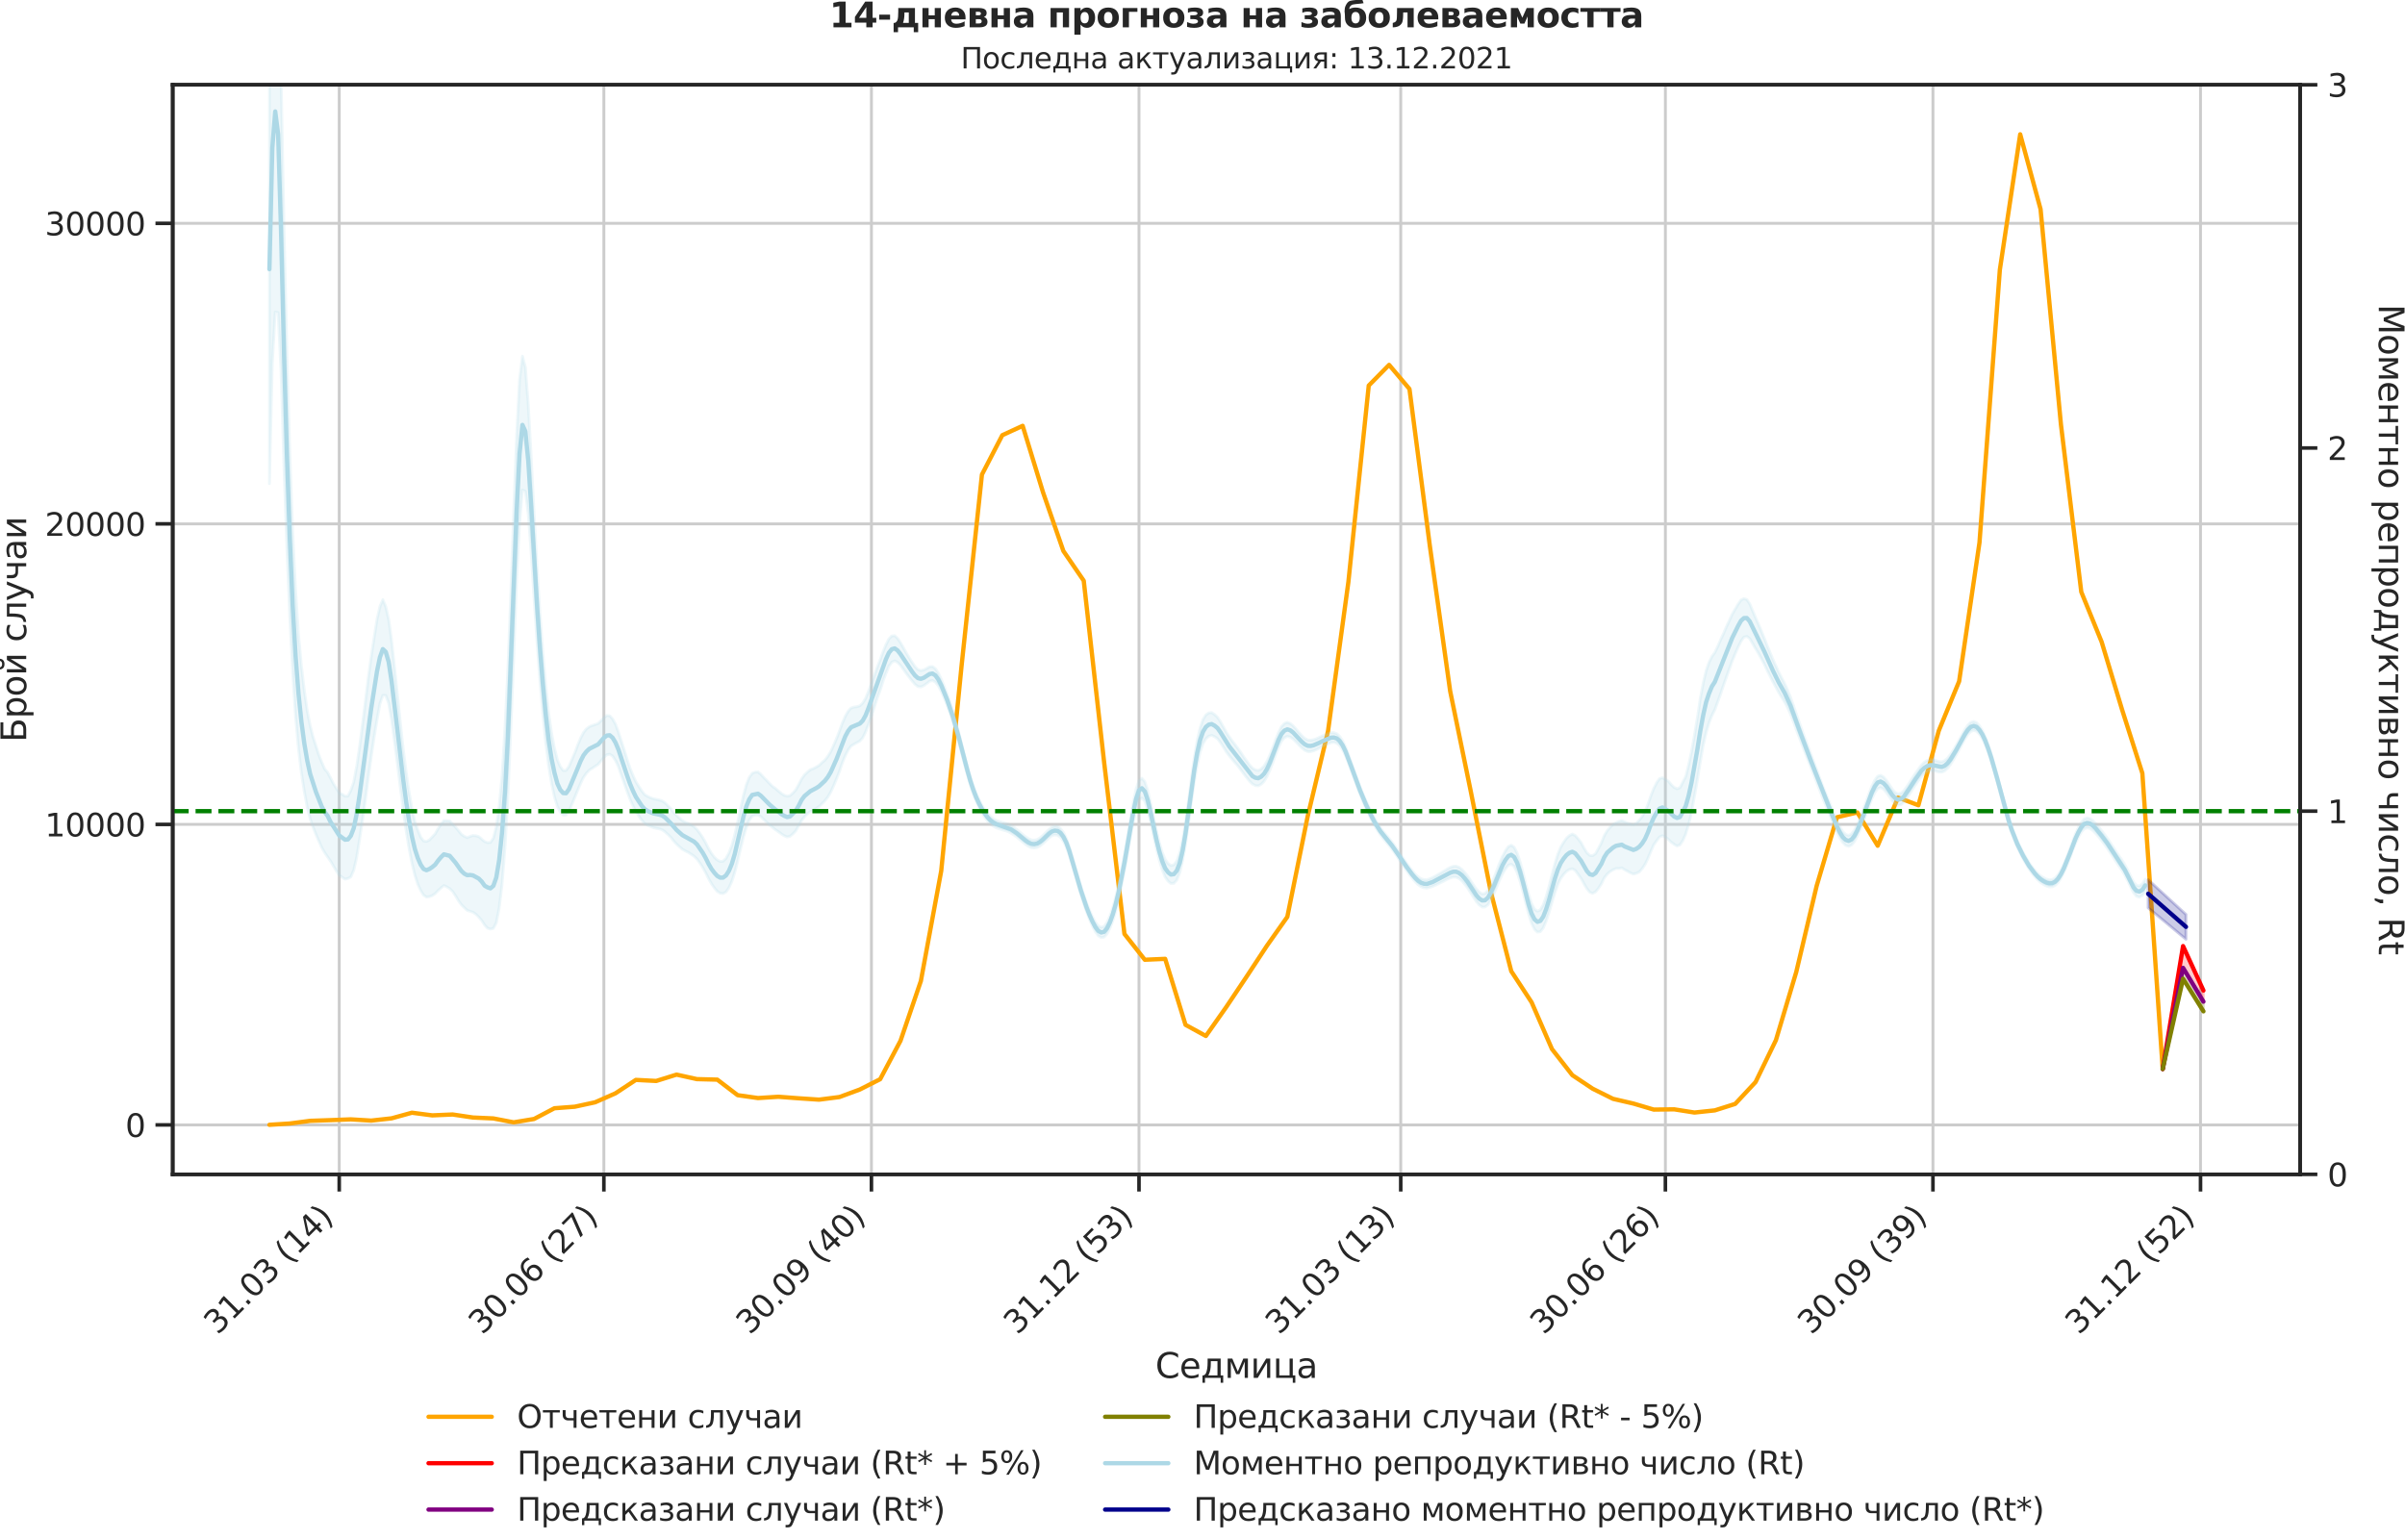 <?xml version="1.0" encoding="utf-8" standalone="no"?>
<!DOCTYPE svg PUBLIC "-//W3C//DTD SVG 1.1//EN"
  "http://www.w3.org/Graphics/SVG/1.1/DTD/svg11.dtd">
<svg xmlns:xlink="http://www.w3.org/1999/xlink" width="836.966pt" height="535.945pt" viewBox="0 0 836.966 535.945" xmlns="http://www.w3.org/2000/svg" version="1.1">
 <defs>
  <style type="text/css">*{stroke-linejoin: round; stroke-linecap: butt}</style>
 </defs>
 <g id="figure_1">
  <g id="patch_1">
   <path d="M 0 535.945 
L 836.966 535.945 
L 836.966 0 
L 0 0 
L 0 535.945 
z
" style="fill: none"/>
  </g>
  <g id="axes_1">
   <g id="patch_2">
    <path d="M 60.108 408.721 
L 800.467 408.721 
L 800.467 29.51 
L 60.108 29.51 
L 60.108 408.721 
z
" style="fill: none"/>
   </g>
   <g id="matplotlib.axis_1">
    <g id="xtick_1">
     <g id="line2d_1">
      <path d="M 118.051 408.721 
L 118.051 29.51 
" clip-path="url(#pe250d2751e)" style="fill: none; stroke: #cccccc; stroke-linecap: round"/>
     </g>
     <g id="line2d_2">
      <defs>
       <path id="m39d11fb57a" d="M 0 0 
L 0 6 
" style="stroke: #262626; stroke-width: 1.25"/>
      </defs>
      <g>
       <use xlink:href="#m39d11fb57a" x="118.051" y="408.721" style="fill: #262626; stroke: #262626; stroke-width: 1.25"/>
      </g>
     </g>
     <g id="text_1">
      <!-- 31.03 (14) -->
      <g style="fill: #262626" transform="translate(75.727 464.838)rotate(-45)scale(0.11 -0.11)">
       <defs>
        <path id="DejaVuSans-33" d="M 2597 2516 
Q 3050 2419 3304 2112 
Q 3559 1806 3559 1356 
Q 3559 666 3084 287 
Q 2609 -91 1734 -91 
Q 1441 -91 1130 -33 
Q 819 25 488 141 
L 488 750 
Q 750 597 1062 519 
Q 1375 441 1716 441 
Q 2309 441 2620 675 
Q 2931 909 2931 1356 
Q 2931 1769 2642 2001 
Q 2353 2234 1838 2234 
L 1294 2234 
L 1294 2753 
L 1863 2753 
Q 2328 2753 2575 2939 
Q 2822 3125 2822 3475 
Q 2822 3834 2567 4026 
Q 2313 4219 1838 4219 
Q 1578 4219 1281 4162 
Q 984 4106 628 3988 
L 628 4550 
Q 988 4650 1302 4700 
Q 1616 4750 1894 4750 
Q 2613 4750 3031 4423 
Q 3450 4097 3450 3541 
Q 3450 3153 3228 2886 
Q 3006 2619 2597 2516 
z
" transform="scale(0.016)"/>
        <path id="DejaVuSans-31" d="M 794 531 
L 1825 531 
L 1825 4091 
L 703 3866 
L 703 4441 
L 1819 4666 
L 2450 4666 
L 2450 531 
L 3481 531 
L 3481 0 
L 794 0 
L 794 531 
z
" transform="scale(0.016)"/>
        <path id="DejaVuSans-2e" d="M 684 794 
L 1344 794 
L 1344 0 
L 684 0 
L 684 794 
z
" transform="scale(0.016)"/>
        <path id="DejaVuSans-30" d="M 2034 4250 
Q 1547 4250 1301 3770 
Q 1056 3291 1056 2328 
Q 1056 1369 1301 889 
Q 1547 409 2034 409 
Q 2525 409 2770 889 
Q 3016 1369 3016 2328 
Q 3016 3291 2770 3770 
Q 2525 4250 2034 4250 
z
M 2034 4750 
Q 2819 4750 3233 4129 
Q 3647 3509 3647 2328 
Q 3647 1150 3233 529 
Q 2819 -91 2034 -91 
Q 1250 -91 836 529 
Q 422 1150 422 2328 
Q 422 3509 836 4129 
Q 1250 4750 2034 4750 
z
" transform="scale(0.016)"/>
        <path id="DejaVuSans-20" transform="scale(0.016)"/>
        <path id="DejaVuSans-28" d="M 1984 4856 
Q 1566 4138 1362 3434 
Q 1159 2731 1159 2009 
Q 1159 1288 1364 580 
Q 1569 -128 1984 -844 
L 1484 -844 
Q 1016 -109 783 600 
Q 550 1309 550 2009 
Q 550 2706 781 3412 
Q 1013 4119 1484 4856 
L 1984 4856 
z
" transform="scale(0.016)"/>
        <path id="DejaVuSans-34" d="M 2419 4116 
L 825 1625 
L 2419 1625 
L 2419 4116 
z
M 2253 4666 
L 3047 4666 
L 3047 1625 
L 3713 1625 
L 3713 1100 
L 3047 1100 
L 3047 0 
L 2419 0 
L 2419 1100 
L 313 1100 
L 313 1709 
L 2253 4666 
z
" transform="scale(0.016)"/>
        <path id="DejaVuSans-29" d="M 513 4856 
L 1013 4856 
Q 1481 4119 1714 3412 
Q 1947 2706 1947 2009 
Q 1947 1309 1714 600 
Q 1481 -109 1013 -844 
L 513 -844 
Q 928 -128 1133 580 
Q 1338 1288 1338 2009 
Q 1338 2731 1133 3434 
Q 928 4138 513 4856 
z
" transform="scale(0.016)"/>
       </defs>
       <use xlink:href="#DejaVuSans-33"/>
       <use xlink:href="#DejaVuSans-31" x="63.623"/>
       <use xlink:href="#DejaVuSans-2e" x="127.246"/>
       <use xlink:href="#DejaVuSans-30" x="159.033"/>
       <use xlink:href="#DejaVuSans-33" x="222.656"/>
       <use xlink:href="#DejaVuSans-20" x="286.279"/>
       <use xlink:href="#DejaVuSans-28" x="318.066"/>
       <use xlink:href="#DejaVuSans-31" x="357.08"/>
       <use xlink:href="#DejaVuSans-34" x="420.703"/>
       <use xlink:href="#DejaVuSans-29" x="484.326"/>
      </g>
     </g>
    </g>
    <g id="xtick_2">
     <g id="line2d_3">
      <path d="M 210.153 408.721 
L 210.153 29.51 
" clip-path="url(#pe250d2751e)" style="fill: none; stroke: #cccccc; stroke-linecap: round"/>
     </g>
     <g id="line2d_4">
      <g>
       <use xlink:href="#m39d11fb57a" x="210.153" y="408.721" style="fill: #262626; stroke: #262626; stroke-width: 1.25"/>
      </g>
     </g>
     <g id="text_2">
      <!-- 30.06 (27) -->
      <g style="fill: #262626" transform="translate(167.829 464.838)rotate(-45)scale(0.11 -0.11)">
       <defs>
        <path id="DejaVuSans-36" d="M 2113 2584 
Q 1688 2584 1439 2293 
Q 1191 2003 1191 1497 
Q 1191 994 1439 701 
Q 1688 409 2113 409 
Q 2538 409 2786 701 
Q 3034 994 3034 1497 
Q 3034 2003 2786 2293 
Q 2538 2584 2113 2584 
z
M 3366 4563 
L 3366 3988 
Q 3128 4100 2886 4159 
Q 2644 4219 2406 4219 
Q 1781 4219 1451 3797 
Q 1122 3375 1075 2522 
Q 1259 2794 1537 2939 
Q 1816 3084 2150 3084 
Q 2853 3084 3261 2657 
Q 3669 2231 3669 1497 
Q 3669 778 3244 343 
Q 2819 -91 2113 -91 
Q 1303 -91 875 529 
Q 447 1150 447 2328 
Q 447 3434 972 4092 
Q 1497 4750 2381 4750 
Q 2619 4750 2861 4703 
Q 3103 4656 3366 4563 
z
" transform="scale(0.016)"/>
        <path id="DejaVuSans-32" d="M 1228 531 
L 3431 531 
L 3431 0 
L 469 0 
L 469 531 
Q 828 903 1448 1529 
Q 2069 2156 2228 2338 
Q 2531 2678 2651 2914 
Q 2772 3150 2772 3378 
Q 2772 3750 2511 3984 
Q 2250 4219 1831 4219 
Q 1534 4219 1204 4116 
Q 875 4013 500 3803 
L 500 4441 
Q 881 4594 1212 4672 
Q 1544 4750 1819 4750 
Q 2544 4750 2975 4387 
Q 3406 4025 3406 3419 
Q 3406 3131 3298 2873 
Q 3191 2616 2906 2266 
Q 2828 2175 2409 1742 
Q 1991 1309 1228 531 
z
" transform="scale(0.016)"/>
        <path id="DejaVuSans-37" d="M 525 4666 
L 3525 4666 
L 3525 4397 
L 1831 0 
L 1172 0 
L 2766 4134 
L 525 4134 
L 525 4666 
z
" transform="scale(0.016)"/>
       </defs>
       <use xlink:href="#DejaVuSans-33"/>
       <use xlink:href="#DejaVuSans-30" x="63.623"/>
       <use xlink:href="#DejaVuSans-2e" x="127.246"/>
       <use xlink:href="#DejaVuSans-30" x="159.033"/>
       <use xlink:href="#DejaVuSans-36" x="222.656"/>
       <use xlink:href="#DejaVuSans-20" x="286.279"/>
       <use xlink:href="#DejaVuSans-28" x="318.066"/>
       <use xlink:href="#DejaVuSans-32" x="357.08"/>
       <use xlink:href="#DejaVuSans-37" x="420.703"/>
       <use xlink:href="#DejaVuSans-29" x="484.326"/>
      </g>
     </g>
    </g>
    <g id="xtick_3">
     <g id="line2d_5">
      <path d="M 303.267 408.721 
L 303.267 29.51 
" clip-path="url(#pe250d2751e)" style="fill: none; stroke: #cccccc; stroke-linecap: round"/>
     </g>
     <g id="line2d_6">
      <g>
       <use xlink:href="#m39d11fb57a" x="303.267" y="408.721" style="fill: #262626; stroke: #262626; stroke-width: 1.25"/>
      </g>
     </g>
     <g id="text_3">
      <!-- 30.09 (40) -->
      <g style="fill: #262626" transform="translate(260.943 464.838)rotate(-45)scale(0.11 -0.11)">
       <defs>
        <path id="DejaVuSans-39" d="M 703 97 
L 703 672 
Q 941 559 1184 500 
Q 1428 441 1663 441 
Q 2288 441 2617 861 
Q 2947 1281 2994 2138 
Q 2813 1869 2534 1725 
Q 2256 1581 1919 1581 
Q 1219 1581 811 2004 
Q 403 2428 403 3163 
Q 403 3881 828 4315 
Q 1253 4750 1959 4750 
Q 2769 4750 3195 4129 
Q 3622 3509 3622 2328 
Q 3622 1225 3098 567 
Q 2575 -91 1691 -91 
Q 1453 -91 1209 -44 
Q 966 3 703 97 
z
M 1959 2075 
Q 2384 2075 2632 2365 
Q 2881 2656 2881 3163 
Q 2881 3666 2632 3958 
Q 2384 4250 1959 4250 
Q 1534 4250 1286 3958 
Q 1038 3666 1038 3163 
Q 1038 2656 1286 2365 
Q 1534 2075 1959 2075 
z
" transform="scale(0.016)"/>
       </defs>
       <use xlink:href="#DejaVuSans-33"/>
       <use xlink:href="#DejaVuSans-30" x="63.623"/>
       <use xlink:href="#DejaVuSans-2e" x="127.246"/>
       <use xlink:href="#DejaVuSans-30" x="159.033"/>
       <use xlink:href="#DejaVuSans-39" x="222.656"/>
       <use xlink:href="#DejaVuSans-20" x="286.279"/>
       <use xlink:href="#DejaVuSans-28" x="318.066"/>
       <use xlink:href="#DejaVuSans-34" x="357.08"/>
       <use xlink:href="#DejaVuSans-30" x="420.703"/>
       <use xlink:href="#DejaVuSans-29" x="484.326"/>
      </g>
     </g>
    </g>
    <g id="xtick_4">
     <g id="line2d_7">
      <path d="M 396.382 408.721 
L 396.382 29.51 
" clip-path="url(#pe250d2751e)" style="fill: none; stroke: #cccccc; stroke-linecap: round"/>
     </g>
     <g id="line2d_8">
      <g>
       <use xlink:href="#m39d11fb57a" x="396.382" y="408.721" style="fill: #262626; stroke: #262626; stroke-width: 1.25"/>
      </g>
     </g>
     <g id="text_4">
      <!-- 31.12 (53) -->
      <g style="fill: #262626" transform="translate(354.058 464.838)rotate(-45)scale(0.11 -0.11)">
       <defs>
        <path id="DejaVuSans-35" d="M 691 4666 
L 3169 4666 
L 3169 4134 
L 1269 4134 
L 1269 2991 
Q 1406 3038 1543 3061 
Q 1681 3084 1819 3084 
Q 2600 3084 3056 2656 
Q 3513 2228 3513 1497 
Q 3513 744 3044 326 
Q 2575 -91 1722 -91 
Q 1428 -91 1123 -41 
Q 819 9 494 109 
L 494 744 
Q 775 591 1075 516 
Q 1375 441 1709 441 
Q 2250 441 2565 725 
Q 2881 1009 2881 1497 
Q 2881 1984 2565 2268 
Q 2250 2553 1709 2553 
Q 1456 2553 1204 2497 
Q 953 2441 691 2322 
L 691 4666 
z
" transform="scale(0.016)"/>
       </defs>
       <use xlink:href="#DejaVuSans-33"/>
       <use xlink:href="#DejaVuSans-31" x="63.623"/>
       <use xlink:href="#DejaVuSans-2e" x="127.246"/>
       <use xlink:href="#DejaVuSans-31" x="159.033"/>
       <use xlink:href="#DejaVuSans-32" x="222.656"/>
       <use xlink:href="#DejaVuSans-20" x="286.279"/>
       <use xlink:href="#DejaVuSans-28" x="318.066"/>
       <use xlink:href="#DejaVuSans-35" x="357.08"/>
       <use xlink:href="#DejaVuSans-33" x="420.703"/>
       <use xlink:href="#DejaVuSans-29" x="484.326"/>
      </g>
     </g>
    </g>
    <g id="xtick_5">
     <g id="line2d_9">
      <path d="M 487.472 408.721 
L 487.472 29.51 
" clip-path="url(#pe250d2751e)" style="fill: none; stroke: #cccccc; stroke-linecap: round"/>
     </g>
     <g id="line2d_10">
      <g>
       <use xlink:href="#m39d11fb57a" x="487.472" y="408.721" style="fill: #262626; stroke: #262626; stroke-width: 1.25"/>
      </g>
     </g>
     <g id="text_5">
      <!-- 31.03 (13) -->
      <g style="fill: #262626" transform="translate(445.148 464.838)rotate(-45)scale(0.11 -0.11)">
       <use xlink:href="#DejaVuSans-33"/>
       <use xlink:href="#DejaVuSans-31" x="63.623"/>
       <use xlink:href="#DejaVuSans-2e" x="127.246"/>
       <use xlink:href="#DejaVuSans-30" x="159.033"/>
       <use xlink:href="#DejaVuSans-33" x="222.656"/>
       <use xlink:href="#DejaVuSans-20" x="286.279"/>
       <use xlink:href="#DejaVuSans-28" x="318.066"/>
       <use xlink:href="#DejaVuSans-31" x="357.08"/>
       <use xlink:href="#DejaVuSans-33" x="420.703"/>
       <use xlink:href="#DejaVuSans-29" x="484.326"/>
      </g>
     </g>
    </g>
    <g id="xtick_6">
     <g id="line2d_11">
      <path d="M 579.574 408.721 
L 579.574 29.51 
" clip-path="url(#pe250d2751e)" style="fill: none; stroke: #cccccc; stroke-linecap: round"/>
     </g>
     <g id="line2d_12">
      <g>
       <use xlink:href="#m39d11fb57a" x="579.574" y="408.721" style="fill: #262626; stroke: #262626; stroke-width: 1.25"/>
      </g>
     </g>
     <g id="text_6">
      <!-- 30.06 (26) -->
      <g style="fill: #262626" transform="translate(537.25 464.838)rotate(-45)scale(0.11 -0.11)">
       <use xlink:href="#DejaVuSans-33"/>
       <use xlink:href="#DejaVuSans-30" x="63.623"/>
       <use xlink:href="#DejaVuSans-2e" x="127.246"/>
       <use xlink:href="#DejaVuSans-30" x="159.033"/>
       <use xlink:href="#DejaVuSans-36" x="222.656"/>
       <use xlink:href="#DejaVuSans-20" x="286.279"/>
       <use xlink:href="#DejaVuSans-28" x="318.066"/>
       <use xlink:href="#DejaVuSans-32" x="357.08"/>
       <use xlink:href="#DejaVuSans-36" x="420.703"/>
       <use xlink:href="#DejaVuSans-29" x="484.326"/>
      </g>
     </g>
    </g>
    <g id="xtick_7">
     <g id="line2d_13">
      <path d="M 672.688 408.721 
L 672.688 29.51 
" clip-path="url(#pe250d2751e)" style="fill: none; stroke: #cccccc; stroke-linecap: round"/>
     </g>
     <g id="line2d_14">
      <g>
       <use xlink:href="#m39d11fb57a" x="672.688" y="408.721" style="fill: #262626; stroke: #262626; stroke-width: 1.25"/>
      </g>
     </g>
     <g id="text_7">
      <!-- 30.09 (39) -->
      <g style="fill: #262626" transform="translate(630.364 464.838)rotate(-45)scale(0.11 -0.11)">
       <use xlink:href="#DejaVuSans-33"/>
       <use xlink:href="#DejaVuSans-30" x="63.623"/>
       <use xlink:href="#DejaVuSans-2e" x="127.246"/>
       <use xlink:href="#DejaVuSans-30" x="159.033"/>
       <use xlink:href="#DejaVuSans-39" x="222.656"/>
       <use xlink:href="#DejaVuSans-20" x="286.279"/>
       <use xlink:href="#DejaVuSans-28" x="318.066"/>
       <use xlink:href="#DejaVuSans-33" x="357.08"/>
       <use xlink:href="#DejaVuSans-39" x="420.703"/>
       <use xlink:href="#DejaVuSans-29" x="484.326"/>
      </g>
     </g>
    </g>
    <g id="xtick_8">
     <g id="line2d_15">
      <path d="M 765.803 408.721 
L 765.803 29.51 
" clip-path="url(#pe250d2751e)" style="fill: none; stroke: #cccccc; stroke-linecap: round"/>
     </g>
     <g id="line2d_16">
      <g>
       <use xlink:href="#m39d11fb57a" x="765.803" y="408.721" style="fill: #262626; stroke: #262626; stroke-width: 1.25"/>
      </g>
     </g>
     <g id="text_8">
      <!-- 31.12 (52) -->
      <g style="fill: #262626" transform="translate(723.478 464.838)rotate(-45)scale(0.11 -0.11)">
       <use xlink:href="#DejaVuSans-33"/>
       <use xlink:href="#DejaVuSans-31" x="63.623"/>
       <use xlink:href="#DejaVuSans-2e" x="127.246"/>
       <use xlink:href="#DejaVuSans-31" x="159.033"/>
       <use xlink:href="#DejaVuSans-32" x="222.656"/>
       <use xlink:href="#DejaVuSans-20" x="286.279"/>
       <use xlink:href="#DejaVuSans-28" x="318.066"/>
       <use xlink:href="#DejaVuSans-35" x="357.08"/>
       <use xlink:href="#DejaVuSans-32" x="420.703"/>
       <use xlink:href="#DejaVuSans-29" x="484.326"/>
      </g>
     </g>
    </g>
    <g id="text_9">
     <!-- Седмица -->
     <g style="fill: #262626" transform="translate(402.072 479.573)scale(0.12 -0.12)">
      <defs>
       <path id="DejaVuSans-421" d="M 4122 4306 
L 4122 3641 
Q 3803 3938 3442 4084 
Q 3081 4231 2675 4231 
Q 1875 4231 1450 3742 
Q 1025 3253 1025 2328 
Q 1025 1406 1450 917 
Q 1875 428 2675 428 
Q 3081 428 3442 575 
Q 3803 722 4122 1019 
L 4122 359 
Q 3791 134 3420 21 
Q 3050 -91 2638 -91 
Q 1578 -91 968 557 
Q 359 1206 359 2328 
Q 359 3453 968 4101 
Q 1578 4750 2638 4750 
Q 3056 4750 3426 4639 
Q 3797 4528 4122 4306 
z
" transform="scale(0.016)"/>
       <path id="DejaVuSans-435" d="M 3597 1894 
L 3597 1613 
L 953 1613 
Q 991 1019 1311 708 
Q 1631 397 2203 397 
Q 2534 397 2845 478 
Q 3156 559 3463 722 
L 3463 178 
Q 3153 47 2828 -22 
Q 2503 -91 2169 -91 
Q 1331 -91 842 396 
Q 353 884 353 1716 
Q 353 2575 817 3079 
Q 1281 3584 2069 3584 
Q 2775 3584 3186 3129 
Q 3597 2675 3597 1894 
z
M 3022 2063 
Q 3016 2534 2758 2815 
Q 2500 3097 2075 3097 
Q 1594 3097 1305 2825 
Q 1016 2553 972 2059 
L 3022 2063 
z
" transform="scale(0.016)"/>
       <path id="DejaVuSans-434" d="M 1384 459 
L 3053 459 
L 3053 3041 
L 1844 3041 
L 1844 2603 
Q 1844 1316 1475 628 
L 1384 459 
z
M 550 459 
Q 834 584 959 850 
Q 1266 1509 1266 2838 
L 1266 3500 
L 3631 3500 
L 3631 459 
L 4091 459 
L 4091 -884 
L 3631 -884 
L 3631 0 
L 794 0 
L 794 -884 
L 334 -884 
L 334 459 
L 550 459 
z
" transform="scale(0.016)"/>
       <path id="DejaVuSans-43c" d="M 581 3500 
L 1422 3500 
L 2416 1156 
L 3413 3500 
L 4247 3500 
L 4247 0 
L 3669 0 
L 3669 2950 
L 2703 672 
L 2128 672 
L 1159 2950 
L 1159 0 
L 581 0 
L 581 3500 
z
" transform="scale(0.016)"/>
       <path id="DejaVuSans-438" d="M 3578 3500 
L 3578 0 
L 3006 0 
L 3006 2809 
L 1319 0 
L 581 0 
L 581 3500 
L 1153 3500 
L 1153 697 
L 2838 3500 
L 3578 3500 
z
" transform="scale(0.016)"/>
       <path id="DejaVuSans-446" d="M 3603 0 
L 581 0 
L 581 3500 
L 1159 3500 
L 1159 459 
L 3025 459 
L 3025 3500 
L 3603 3500 
L 3603 459 
L 4063 459 
L 4063 -884 
L 3603 -884 
L 3603 0 
z
" transform="scale(0.016)"/>
       <path id="DejaVuSans-430" d="M 2194 1759 
Q 1497 1759 1228 1600 
Q 959 1441 959 1056 
Q 959 750 1161 570 
Q 1363 391 1709 391 
Q 2188 391 2477 730 
Q 2766 1069 2766 1631 
L 2766 1759 
L 2194 1759 
z
M 3341 1997 
L 3341 0 
L 2766 0 
L 2766 531 
Q 2569 213 2275 61 
Q 1981 -91 1556 -91 
Q 1019 -91 701 211 
Q 384 513 384 1019 
Q 384 1609 779 1909 
Q 1175 2209 1959 2209 
L 2766 2209 
L 2766 2266 
Q 2766 2663 2505 2880 
Q 2244 3097 1772 3097 
Q 1472 3097 1187 3025 
Q 903 2953 641 2809 
L 641 3341 
Q 956 3463 1253 3523 
Q 1550 3584 1831 3584 
Q 2591 3584 2966 3190 
Q 3341 2797 3341 1997 
z
" transform="scale(0.016)"/>
      </defs>
      <use xlink:href="#DejaVuSans-421"/>
      <use xlink:href="#DejaVuSans-435" x="69.824"/>
      <use xlink:href="#DejaVuSans-434" x="131.348"/>
      <use xlink:href="#DejaVuSans-43c" x="200.488"/>
      <use xlink:href="#DejaVuSans-438" x="275.928"/>
      <use xlink:href="#DejaVuSans-446" x="340.918"/>
      <use xlink:href="#DejaVuSans-430" x="408.984"/>
     </g>
    </g>
   </g>
   <g id="matplotlib.axis_2">
    <g id="ytick_1">
     <g id="line2d_17">
      <path d="M 60.108 391.526 
L 800.467 391.526 
" clip-path="url(#pe250d2751e)" style="fill: none; stroke: #cccccc; stroke-linecap: round"/>
     </g>
     <g id="line2d_18">
      <defs>
       <path id="m62be5cf7d3" d="M 0 0 
L -6 0 
" style="stroke: #262626; stroke-width: 1.25"/>
      </defs>
      <g>
       <use xlink:href="#m62be5cf7d3" x="60.108" y="391.526" style="fill: #262626; stroke: #262626; stroke-width: 1.25"/>
      </g>
     </g>
     <g id="text_10">
      <!-- 0 -->
      <g style="fill: #262626" transform="translate(43.609 395.705)scale(0.11 -0.11)">
       <use xlink:href="#DejaVuSans-30"/>
      </g>
     </g>
    </g>
    <g id="ytick_2">
     <g id="line2d_19">
      <path d="M 60.108 286.927 
L 800.467 286.927 
" clip-path="url(#pe250d2751e)" style="fill: none; stroke: #cccccc; stroke-linecap: round"/>
     </g>
     <g id="line2d_20">
      <g>
       <use xlink:href="#m62be5cf7d3" x="60.108" y="286.927" style="fill: #262626; stroke: #262626; stroke-width: 1.25"/>
      </g>
     </g>
     <g id="text_11">
      <!-- 10000 -->
      <g style="fill: #262626" transform="translate(15.614 291.106)scale(0.11 -0.11)">
       <use xlink:href="#DejaVuSans-31"/>
       <use xlink:href="#DejaVuSans-30" x="63.623"/>
       <use xlink:href="#DejaVuSans-30" x="127.246"/>
       <use xlink:href="#DejaVuSans-30" x="190.869"/>
       <use xlink:href="#DejaVuSans-30" x="254.492"/>
      </g>
     </g>
    </g>
    <g id="ytick_3">
     <g id="line2d_21">
      <path d="M 60.108 182.328 
L 800.467 182.328 
" clip-path="url(#pe250d2751e)" style="fill: none; stroke: #cccccc; stroke-linecap: round"/>
     </g>
     <g id="line2d_22">
      <g>
       <use xlink:href="#m62be5cf7d3" x="60.108" y="182.328" style="fill: #262626; stroke: #262626; stroke-width: 1.25"/>
      </g>
     </g>
     <g id="text_12">
      <!-- 20000 -->
      <g style="fill: #262626" transform="translate(15.614 186.507)scale(0.11 -0.11)">
       <use xlink:href="#DejaVuSans-32"/>
       <use xlink:href="#DejaVuSans-30" x="63.623"/>
       <use xlink:href="#DejaVuSans-30" x="127.246"/>
       <use xlink:href="#DejaVuSans-30" x="190.869"/>
       <use xlink:href="#DejaVuSans-30" x="254.492"/>
      </g>
     </g>
    </g>
    <g id="ytick_4">
     <g id="line2d_23">
      <path d="M 60.108 77.729 
L 800.467 77.729 
" clip-path="url(#pe250d2751e)" style="fill: none; stroke: #cccccc; stroke-linecap: round"/>
     </g>
     <g id="line2d_24">
      <g>
       <use xlink:href="#m62be5cf7d3" x="60.108" y="77.729" style="fill: #262626; stroke: #262626; stroke-width: 1.25"/>
      </g>
     </g>
     <g id="text_13">
      <!-- 30000 -->
      <g style="fill: #262626" transform="translate(15.614 81.908)scale(0.11 -0.11)">
       <use xlink:href="#DejaVuSans-33"/>
       <use xlink:href="#DejaVuSans-30" x="63.623"/>
       <use xlink:href="#DejaVuSans-30" x="127.246"/>
       <use xlink:href="#DejaVuSans-30" x="190.869"/>
       <use xlink:href="#DejaVuSans-30" x="254.492"/>
      </g>
     </g>
    </g>
    <g id="text_14">
     <!-- Брой случаи -->
     <g style="fill: #262626" transform="translate(9.118 258.325)rotate(-90)scale(0.12 -0.12)">
      <defs>
       <path id="DejaVuSans-411" d="M 3272 1372 
Q 3272 1806 3026 2017 
Q 2781 2228 2272 2228 
L 1259 2228 
L 1259 519 
L 2272 519 
Q 2781 519 3026 730 
Q 3272 941 3272 1372 
z
M 3609 4666 
L 3609 4147 
L 1259 4147 
L 1259 2747 
L 2303 2747 
Q 3088 2747 3513 2406 
Q 3938 2066 3938 1372 
Q 3938 681 3527 340 
Q 3116 0 2303 0 
L 628 0 
L 628 4666 
L 3609 4666 
z
" transform="scale(0.016)"/>
       <path id="DejaVuSans-440" d="M 1159 525 
L 1159 -1331 
L 581 -1331 
L 581 3500 
L 1159 3500 
L 1159 2969 
Q 1341 3281 1617 3432 
Q 1894 3584 2278 3584 
Q 2916 3584 3314 3078 
Q 3713 2572 3713 1747 
Q 3713 922 3314 415 
Q 2916 -91 2278 -91 
Q 1894 -91 1617 61 
Q 1341 213 1159 525 
z
M 3116 1747 
Q 3116 2381 2855 2742 
Q 2594 3103 2138 3103 
Q 1681 3103 1420 2742 
Q 1159 2381 1159 1747 
Q 1159 1113 1420 752 
Q 1681 391 2138 391 
Q 2594 391 2855 752 
Q 3116 1113 3116 1747 
z
" transform="scale(0.016)"/>
       <path id="DejaVuSans-43e" d="M 1959 3097 
Q 1497 3097 1228 2736 
Q 959 2375 959 1747 
Q 959 1119 1226 758 
Q 1494 397 1959 397 
Q 2419 397 2687 759 
Q 2956 1122 2956 1747 
Q 2956 2369 2687 2733 
Q 2419 3097 1959 3097 
z
M 1959 3584 
Q 2709 3584 3137 3096 
Q 3566 2609 3566 1747 
Q 3566 888 3137 398 
Q 2709 -91 1959 -91 
Q 1206 -91 779 398 
Q 353 888 353 1747 
Q 353 2609 779 3096 
Q 1206 3584 1959 3584 
z
" transform="scale(0.016)"/>
       <path id="DejaVuSans-439" d="M 3578 3500 
L 3578 0 
L 3006 0 
L 3006 2809 
L 1319 0 
L 581 0 
L 581 3500 
L 1153 3500 
L 1153 697 
L 2838 3500 
L 3578 3500 
z
M 1102 4833 
L 1471 4833 
Q 1505 4599 1656 4481 
Q 1808 4364 2080 4364 
Q 2349 4364 2499 4480 
Q 2649 4596 2689 4833 
L 3058 4833 
Q 3027 4386 2780 4161 
Q 2533 3936 2080 3936 
Q 1627 3936 1380 4161 
Q 1133 4386 1102 4833 
z
" transform="scale(0.016)"/>
       <path id="DejaVuSans-441" d="M 3122 3366 
L 3122 2828 
Q 2878 2963 2633 3030 
Q 2388 3097 2138 3097 
Q 1578 3097 1268 2742 
Q 959 2388 959 1747 
Q 959 1106 1268 751 
Q 1578 397 2138 397 
Q 2388 397 2633 464 
Q 2878 531 3122 666 
L 3122 134 
Q 2881 22 2623 -34 
Q 2366 -91 2075 -91 
Q 1284 -91 818 406 
Q 353 903 353 1747 
Q 353 2603 823 3093 
Q 1294 3584 2113 3584 
Q 2378 3584 2631 3529 
Q 2884 3475 3122 3366 
z
" transform="scale(0.016)"/>
       <path id="DejaVuSans-43b" d="M 238 0 
L 238 478 
Q 806 566 981 959 
Q 1194 1513 1194 2928 
L 1194 3500 
L 3559 3500 
L 3559 0 
L 2984 0 
L 2984 3041 
L 1769 3041 
L 1769 2694 
Q 1769 1344 1494 738 
Q 1200 91 238 0 
z
" transform="scale(0.016)"/>
       <path id="DejaVuSans-443" d="M 2059 -325 
Q 1816 -950 1584 -1140 
Q 1353 -1331 966 -1331 
L 506 -1331 
L 506 -850 
L 844 -850 
Q 1081 -850 1212 -737 
Q 1344 -625 1503 -206 
L 1606 56 
L 191 3500 
L 800 3500 
L 1894 763 
L 2988 3500 
L 3597 3500 
L 2059 -325 
z
" transform="scale(0.016)"/>
       <path id="DejaVuSans-447" d="M 2625 0 
L 2625 1472 
L 1553 1472 
Q 1075 1472 756 1769 
Q 469 2038 469 2613 
L 469 3500 
L 1044 3500 
L 1044 2666 
Q 1044 2300 1206 2116 
Q 1372 1931 1697 1931 
L 2625 1931 
L 2625 3500 
L 3200 3500 
L 3200 0 
L 2625 0 
z
" transform="scale(0.016)"/>
      </defs>
      <use xlink:href="#DejaVuSans-411"/>
      <use xlink:href="#DejaVuSans-440" x="68.604"/>
      <use xlink:href="#DejaVuSans-43e" x="132.08"/>
      <use xlink:href="#DejaVuSans-439" x="193.262"/>
      <use xlink:href="#DejaVuSans-20" x="258.252"/>
      <use xlink:href="#DejaVuSans-441" x="290.039"/>
      <use xlink:href="#DejaVuSans-43b" x="345.02"/>
      <use xlink:href="#DejaVuSans-443" x="408.936"/>
      <use xlink:href="#DejaVuSans-447" x="468.115"/>
      <use xlink:href="#DejaVuSans-430" x="527.197"/>
      <use xlink:href="#DejaVuSans-438" x="588.477"/>
     </g>
    </g>
   </g>
   <g id="PolyCollection_1">
    <defs>
     <path id="ma1bc09d62a" d="M 752.645 -163.895 
L 752.645 -163.895 
L 759.73 -206.655 
L 766.815 -191.206 
L 766.815 -187.325 
L 766.815 -187.325 
L 759.73 -199.082 
L 752.645 -163.895 
z
" style="stroke: #ff0000; stroke-opacity: 0.2"/>
    </defs>
    <g clip-path="url(#pe250d2751e)">
     <use xlink:href="#ma1bc09d62a" x="0" y="535.945" style="fill: #ff0000; fill-opacity: 0.2; stroke: #ff0000; stroke-opacity: 0.2"/>
    </g>
   </g>
   <g id="PolyCollection_2">
    <defs>
     <path id="mc011dcd804" d="M 752.645 -163.895 
L 752.645 -163.895 
L 759.73 -199.082 
L 766.815 -187.325 
L 766.815 -183.957 
L 766.815 -183.957 
L 759.73 -195.306 
L 752.645 -163.895 
z
" style="stroke: #808000; stroke-opacity: 0.2"/>
    </defs>
    <g clip-path="url(#pe250d2751e)">
     <use xlink:href="#mc011dcd804" x="0" y="535.945" style="fill: #808000; fill-opacity: 0.2; stroke: #808000; stroke-opacity: 0.2"/>
    </g>
   </g>
   <g id="line2d_25">
    <path d="M 93.76 391.484 
L 100.845 391.034 
L 107.93 390.103 
L 115.015 389.863 
L 122.099 389.591 
L 129.184 390.02 
L 136.269 389.235 
L 143.354 387.279 
L 150.439 388.2 
L 157.523 387.896 
L 164.608 388.953 
L 171.693 389.267 
L 178.778 390.626 
L 185.862 389.455 
L 192.947 385.721 
L 200.032 385.187 
L 207.117 383.65 
L 214.202 380.522 
L 221.286 375.857 
L 228.371 376.223 
L 235.456 374.016 
L 242.541 375.585 
L 249.625 375.763 
L 256.71 381.171 
L 263.795 382.175 
L 270.88 381.725 
L 277.965 382.258 
L 285.049 382.729 
L 292.134 381.819 
L 299.219 379.204 
L 306.304 375.616 
L 313.389 362.228 
L 320.473 341.433 
L 327.558 303.098 
L 334.643 231.678 
L 341.728 165.163 
L 348.812 151.471 
L 355.897 148.208 
L 362.982 171.345 
L 370.067 191.773 
L 377.152 202.118 
L 384.236 265.202 
L 391.321 325.053 
L 398.406 334.038 
L 405.491 333.724 
L 412.576 356.694 
L 419.66 360.565 
L 426.745 350.502 
L 433.83 339.917 
L 440.915 329.143 
L 447.999 319.112 
L 455.084 284.134 
L 462.169 254.449 
L 469.254 202.547 
L 476.339 134.192 
L 483.423 126.995 
L 490.508 135.374 
L 497.593 189.943 
L 504.678 240.569 
L 511.763 275.034 
L 518.847 310.504 
L 525.932 338.024 
L 533.017 348.849 
L 540.102 365.125 
L 547.186 374.204 
L 554.271 378.922 
L 561.356 382.447 
L 568.441 384.089 
L 575.526 386.191 
L 582.61 386.097 
L 589.695 387.216 
L 596.78 386.463 
L 603.865 384.214 
L 610.95 376.621 
L 618.034 362.039 
L 625.119 338.295 
L 632.204 308.38 
L 639.289 284.448 
L 646.373 282.774 
L 653.458 294.353 
L 660.543 277.586 
L 667.628 280.264 
L 674.713 254.334 
L 681.797 237.138 
L 688.882 188.834 
L 695.967 93.9 
L 703.052 46.747 
L 710.136 72.802 
L 717.221 147.674 
L 724.306 206.009 
L 731.391 223.404 
L 738.476 246.907 
L 745.56 269.124 
L 752.645 372.05 
" clip-path="url(#pe250d2751e)" style="fill: none; stroke: #ffa500; stroke-width: 1.5; stroke-linecap: round"/>
   </g>
   <g id="line2d_26">
    <path d="M 752.645 372.05 
L 759.73 329.289 
L 766.815 344.739 
" clip-path="url(#pe250d2751e)" style="fill: none; stroke: #ff0000; stroke-width: 1.5; stroke-linecap: round"/>
   </g>
   <g id="line2d_27">
    <path d="M 752.645 372.05 
L 759.73 336.862 
L 766.815 348.619 
" clip-path="url(#pe250d2751e)" style="fill: none; stroke: #800080; stroke-width: 1.5; stroke-linecap: round"/>
   </g>
   <g id="line2d_28">
    <path d="M 752.645 372.05 
L 759.73 340.638 
L 766.815 351.987 
" clip-path="url(#pe250d2751e)" style="fill: none; stroke: #808000; stroke-width: 1.5; stroke-linecap: round"/>
   </g>
   <g id="patch_3">
    <path d="M 60.108 408.721 
L 60.108 29.51 
" style="fill: none; stroke: #262626; stroke-width: 1.25; stroke-linejoin: miter; stroke-linecap: square"/>
   </g>
   <g id="patch_4">
    <path d="M 800.467 408.721 
L 800.467 29.51 
" style="fill: none; stroke: #262626; stroke-width: 1.25; stroke-linejoin: miter; stroke-linecap: square"/>
   </g>
   <g id="patch_5">
    <path d="M 60.108 408.721 
L 800.467 408.721 
" style="fill: none; stroke: #262626; stroke-width: 1.25; stroke-linejoin: miter; stroke-linecap: square"/>
   </g>
   <g id="patch_6">
    <path d="M 60.108 29.51 
L 800.467 29.51 
" style="fill: none; stroke: #262626; stroke-width: 1.25; stroke-linejoin: miter; stroke-linecap: square"/>
   </g>
   <g id="text_15">
    <!-- Последна актуализация: 13.12.2021 -->
    <g style="fill: #262626" transform="translate(334.356 23.822)scale(0.1 -0.1)">
     <defs>
      <path id="DejaVuSans-41f" d="M 4184 4666 
L 4184 0 
L 3553 0 
L 3553 4134 
L 1259 4134 
L 1259 0 
L 628 0 
L 628 4666 
L 4184 4666 
z
" transform="scale(0.016)"/>
      <path id="DejaVuSans-43d" d="M 581 3500 
L 1159 3500 
L 1159 2072 
L 3025 2072 
L 3025 3500 
L 3603 3500 
L 3603 0 
L 3025 0 
L 3025 1613 
L 1159 1613 
L 1159 0 
L 581 0 
L 581 3500 
z
" transform="scale(0.016)"/>
      <path id="DejaVuSans-43a" d="M 581 3500 
L 1153 3500 
L 1153 1856 
L 2775 3500 
L 3481 3500 
L 2144 2147 
L 3653 0 
L 3009 0 
L 1769 1766 
L 1153 1141 
L 1153 0 
L 581 0 
L 581 3500 
z
" transform="scale(0.016)"/>
      <path id="DejaVuSans-442" d="M 188 3500 
L 3541 3500 
L 3541 3041 
L 2147 3041 
L 2147 0 
L 1581 0 
L 1581 3041 
L 188 3041 
L 188 3500 
z
" transform="scale(0.016)"/>
      <path id="DejaVuSans-437" d="M 2206 1888 
Q 2594 1813 2809 1584 
Q 3025 1356 3025 1019 
Q 3025 478 2622 193 
Q 2219 -91 1475 -91 
Q 1225 -91 961 -47 
Q 697 -3 416 84 
L 416 619 
Q 638 503 903 445 
Q 1169 388 1459 388 
Q 1931 388 2195 563 
Q 2459 738 2459 1019 
Q 2459 1294 2225 1461 
Q 1991 1628 1563 1628 
L 1100 1628 
L 1100 2103 
L 1584 2103 
Q 1947 2103 2158 2242 
Q 2369 2381 2369 2600 
Q 2369 2800 2151 2944 
Q 1934 3088 1563 3088 
Q 1341 3088 1089 3047 
Q 838 3006 534 2916 
L 534 3438 
Q 841 3513 1106 3550 
Q 1372 3588 1609 3588 
Q 2222 3588 2576 3342 
Q 2931 3097 2931 2656 
Q 2931 2366 2743 2164 
Q 2556 1963 2206 1888 
z
" transform="scale(0.016)"/>
      <path id="DejaVuSans-44f" d="M 1181 2491 
Q 1181 2231 1381 2084 
Q 1581 1938 1953 1938 
L 2728 1938 
L 2728 3041 
L 1953 3041 
Q 1581 3041 1381 2897 
Q 1181 2753 1181 2491 
z
M 363 0 
L 1431 1534 
Q 1069 1616 828 1830 
Q 588 2044 588 2491 
Q 588 2997 923 3248 
Q 1259 3500 1938 3500 
L 3306 3500 
L 3306 0 
L 2728 0 
L 2728 1478 
L 2013 1478 
L 981 0 
L 363 0 
z
" transform="scale(0.016)"/>
      <path id="DejaVuSans-3a" d="M 750 794 
L 1409 794 
L 1409 0 
L 750 0 
L 750 794 
z
M 750 3309 
L 1409 3309 
L 1409 2516 
L 750 2516 
L 750 3309 
z
" transform="scale(0.016)"/>
     </defs>
     <use xlink:href="#DejaVuSans-41f"/>
     <use xlink:href="#DejaVuSans-43e" x="75.195"/>
     <use xlink:href="#DejaVuSans-441" x="136.377"/>
     <use xlink:href="#DejaVuSans-43b" x="191.357"/>
     <use xlink:href="#DejaVuSans-435" x="255.273"/>
     <use xlink:href="#DejaVuSans-434" x="316.797"/>
     <use xlink:href="#DejaVuSans-43d" x="385.938"/>
     <use xlink:href="#DejaVuSans-430" x="451.318"/>
     <use xlink:href="#DejaVuSans-20" x="512.598"/>
     <use xlink:href="#DejaVuSans-430" x="544.385"/>
     <use xlink:href="#DejaVuSans-43a" x="605.664"/>
     <use xlink:href="#DejaVuSans-442" x="666.064"/>
     <use xlink:href="#DejaVuSans-443" x="724.316"/>
     <use xlink:href="#DejaVuSans-430" x="783.496"/>
     <use xlink:href="#DejaVuSans-43b" x="844.775"/>
     <use xlink:href="#DejaVuSans-438" x="908.691"/>
     <use xlink:href="#DejaVuSans-437" x="973.682"/>
     <use xlink:href="#DejaVuSans-430" x="1026.855"/>
     <use xlink:href="#DejaVuSans-446" x="1088.135"/>
     <use xlink:href="#DejaVuSans-438" x="1156.201"/>
     <use xlink:href="#DejaVuSans-44f" x="1221.191"/>
     <use xlink:href="#DejaVuSans-3a" x="1281.348"/>
     <use xlink:href="#DejaVuSans-20" x="1315.039"/>
     <use xlink:href="#DejaVuSans-31" x="1346.826"/>
     <use xlink:href="#DejaVuSans-33" x="1410.449"/>
     <use xlink:href="#DejaVuSans-2e" x="1474.072"/>
     <use xlink:href="#DejaVuSans-31" x="1505.859"/>
     <use xlink:href="#DejaVuSans-32" x="1569.482"/>
     <use xlink:href="#DejaVuSans-2e" x="1633.105"/>
     <use xlink:href="#DejaVuSans-32" x="1664.893"/>
     <use xlink:href="#DejaVuSans-30" x="1728.516"/>
     <use xlink:href="#DejaVuSans-32" x="1792.139"/>
     <use xlink:href="#DejaVuSans-31" x="1855.762"/>
    </g>
   </g>
   <g id="text_16">
    <!-- 14-дневна прогноза на заболеваемостта -->
    <g style="fill: #262626" transform="translate(288.619 9.51)scale(0.12 -0.12)">
     <defs>
      <path id="DejaVuSans-Bold-31" d="M 750 831 
L 1813 831 
L 1813 3847 
L 722 3622 
L 722 4441 
L 1806 4666 
L 2950 4666 
L 2950 831 
L 4013 831 
L 4013 0 
L 750 0 
L 750 831 
z
" transform="scale(0.016)"/>
      <path id="DejaVuSans-Bold-34" d="M 2356 3675 
L 1038 1722 
L 2356 1722 
L 2356 3675 
z
M 2156 4666 
L 3494 4666 
L 3494 1722 
L 4159 1722 
L 4159 850 
L 3494 850 
L 3494 0 
L 2356 0 
L 2356 850 
L 288 850 
L 288 1881 
L 2156 4666 
z
" transform="scale(0.016)"/>
      <path id="DejaVuSans-Bold-2d" d="M 347 2297 
L 2309 2297 
L 2309 1388 
L 347 1388 
L 347 2297 
z
" transform="scale(0.016)"/>
      <path id="DejaVuSans-Bold-434" d="M 547 800 
Q 903 919 1053 1314 
Q 1203 1709 1203 2838 
L 1203 3500 
L 4228 3500 
L 4228 800 
L 4809 800 
L 4809 -884 
L 4009 -884 
L 4009 0 
L 1159 0 
L 1159 -884 
L 359 -884 
L 359 800 
L 547 800 
z
M 3109 2700 
L 2322 2700 
L 2322 2603 
Q 2322 1456 2063 800 
L 3109 800 
L 3109 2700 
z
" transform="scale(0.016)"/>
      <path id="DejaVuSans-Bold-43d" d="M 538 3500 
L 1656 3500 
L 1656 2169 
L 2766 2169 
L 2766 3500 
L 3884 3500 
L 3884 0 
L 2766 0 
L 2766 1478 
L 1656 1478 
L 1656 0 
L 538 0 
L 538 3500 
z
" transform="scale(0.016)"/>
      <path id="DejaVuSans-Bold-435" d="M 4031 1759 
L 4031 1441 
L 1416 1441 
Q 1456 1047 1700 850 
Q 1944 653 2381 653 
Q 2734 653 3104 758 
Q 3475 863 3866 1075 
L 3866 213 
Q 3469 63 3072 -14 
Q 2675 -91 2278 -91 
Q 1328 -91 801 392 
Q 275 875 275 1747 
Q 275 2603 792 3093 
Q 1309 3584 2216 3584 
Q 3041 3584 3536 3087 
Q 4031 2591 4031 1759 
z
M 2881 2131 
Q 2881 2450 2695 2645 
Q 2509 2841 2209 2841 
Q 1884 2841 1681 2658 
Q 1478 2475 1428 2131 
L 2881 2131 
z
" transform="scale(0.016)"/>
      <path id="DejaVuSans-Bold-432" d="M 2184 2181 
Q 2378 2181 2478 2261 
Q 2578 2341 2578 2497 
Q 2578 2653 2478 2731 
Q 2378 2809 2184 2809 
L 1656 2809 
L 1656 2181 
L 2184 2181 
z
M 2222 700 
Q 2469 700 2594 798 
Q 2719 897 2719 1094 
Q 2719 1288 2594 1384 
Q 2469 1481 2222 1481 
L 1656 1481 
L 1656 700 
L 2222 700 
z
M 538 3500 
L 2141 3500 
Q 2919 3500 3267 3279 
Q 3616 3059 3616 2575 
Q 3616 2319 3487 2139 
Q 3359 1959 3119 1872 
Q 3428 1788 3598 1561 
Q 3769 1334 3769 1003 
Q 3769 497 3403 248 
Q 3038 0 2294 0 
L 538 0 
L 538 3500 
z
" transform="scale(0.016)"/>
      <path id="DejaVuSans-Bold-430" d="M 2106 1575 
Q 1756 1575 1579 1456 
Q 1403 1338 1403 1106 
Q 1403 894 1545 773 
Q 1688 653 1941 653 
Q 2256 653 2472 879 
Q 2688 1106 2688 1447 
L 2688 1575 
L 2106 1575 
z
M 3816 1997 
L 3816 0 
L 2688 0 
L 2688 519 
Q 2463 200 2181 54 
Q 1900 -91 1497 -91 
Q 953 -91 614 226 
Q 275 544 275 1050 
Q 275 1666 698 1953 
Q 1122 2241 2028 2241 
L 2688 2241 
L 2688 2328 
Q 2688 2594 2478 2717 
Q 2269 2841 1825 2841 
Q 1466 2841 1156 2769 
Q 847 2697 581 2553 
L 581 3406 
Q 941 3494 1303 3539 
Q 1666 3584 2028 3584 
Q 2975 3584 3395 3211 
Q 3816 2838 3816 1997 
z
" transform="scale(0.016)"/>
      <path id="DejaVuSans-Bold-20" transform="scale(0.016)"/>
      <path id="DejaVuSans-Bold-43f" d="M 3884 3500 
L 3884 0 
L 2766 0 
L 2766 2700 
L 1656 2700 
L 1656 0 
L 538 0 
L 538 3500 
L 3884 3500 
z
" transform="scale(0.016)"/>
      <path id="DejaVuSans-Bold-440" d="M 1656 506 
L 1656 -1331 
L 538 -1331 
L 538 3500 
L 1656 3500 
L 1656 2988 
Q 1888 3294 2169 3439 
Q 2450 3584 2816 3584 
Q 3463 3584 3878 3070 
Q 4294 2556 4294 1747 
Q 4294 938 3878 423 
Q 3463 -91 2816 -91 
Q 2450 -91 2169 54 
Q 1888 200 1656 506 
z
M 2400 2772 
Q 2041 2772 1848 2508 
Q 1656 2244 1656 1747 
Q 1656 1250 1848 986 
Q 2041 722 2400 722 
Q 2759 722 2948 984 
Q 3138 1247 3138 1747 
Q 3138 2247 2948 2509 
Q 2759 2772 2400 2772 
z
" transform="scale(0.016)"/>
      <path id="DejaVuSans-Bold-43e" d="M 2203 2784 
Q 1831 2784 1636 2517 
Q 1441 2250 1441 1747 
Q 1441 1244 1636 976 
Q 1831 709 2203 709 
Q 2569 709 2762 976 
Q 2956 1244 2956 1747 
Q 2956 2250 2762 2517 
Q 2569 2784 2203 2784 
z
M 2203 3584 
Q 3106 3584 3614 3096 
Q 4122 2609 4122 1747 
Q 4122 884 3614 396 
Q 3106 -91 2203 -91 
Q 1297 -91 786 396 
Q 275 884 275 1747 
Q 275 2609 786 3096 
Q 1297 3584 2203 3584 
z
" transform="scale(0.016)"/>
      <path id="DejaVuSans-Bold-433" d="M 538 0 
L 538 3500 
L 3191 3500 
L 3191 2809 
L 1656 2809 
L 1656 0 
L 538 0 
z
" transform="scale(0.016)"/>
      <path id="DejaVuSans-Bold-437" d="M 900 2181 
L 1413 2181 
Q 1872 2181 2039 2281 
Q 2206 2381 2206 2519 
Q 2206 2841 1469 2841 
Q 853 2841 472 2625 
L 472 3434 
Q 1041 3584 1713 3584 
Q 2500 3584 2862 3361 
Q 3225 3138 3225 2666 
Q 3225 2047 2541 1888 
Q 3313 1697 3313 994 
Q 3313 453 2888 181 
Q 2463 -91 1553 -91 
Q 875 -91 313 84 
L 313 947 
Q 1013 653 1428 653 
Q 1884 653 2089 776 
Q 2294 900 2294 1056 
Q 2294 1491 1394 1491 
L 900 1491 
L 900 2181 
z
" transform="scale(0.016)"/>
      <path id="DejaVuSans-Bold-431" d="M 344 1941 
L 322 2463 
Q 275 2672 275 2881 
Q 275 3494 456 3894 
Q 791 4631 1238 4781 
Q 1606 4909 3141 5031 
Q 3297 5044 3475 5072 
L 3725 4378 
Q 3488 4316 2269 4209 
Q 1734 4163 1516 4013 
Q 1153 3766 1125 3300 
Q 1584 3584 2275 3584 
Q 3178 3584 3686 3096 
Q 4194 2609 4194 1747 
Q 4194 884 3687 396 
Q 3181 -91 2275 -91 
Q 1369 -91 858 396 
Q 347 884 347 1747 
Q 347 1866 344 1941 
z
M 2272 2784 
Q 1903 2784 1708 2517 
Q 1513 2250 1513 1747 
Q 1513 1244 1708 976 
Q 1903 709 2272 709 
Q 2641 709 2834 976 
Q 3028 1244 3028 1747 
Q 3028 2250 2834 2517 
Q 2641 2784 2272 2784 
z
" transform="scale(0.016)"/>
      <path id="DejaVuSans-Bold-43b" d="M 353 0 
L 353 800 
Q 906 913 1031 1278 
Q 1125 1556 1125 2928 
L 1125 3500 
L 4150 3500 
L 4150 0 
L 3031 0 
L 3031 2700 
L 2244 2700 
L 2244 2584 
Q 2244 1213 2028 813 
Q 1591 0 353 0 
z
" transform="scale(0.016)"/>
      <path id="DejaVuSans-Bold-43c" d="M 538 3500 
L 1825 3500 
L 2613 1750 
L 3400 3500 
L 4691 3500 
L 4691 0 
L 3575 0 
L 3575 1984 
L 2984 672 
L 2250 672 
L 1656 1984 
L 1656 0 
L 538 0 
L 538 3500 
z
" transform="scale(0.016)"/>
      <path id="DejaVuSans-Bold-441" d="M 3366 3391 
L 3366 2478 
Q 3138 2634 2908 2709 
Q 2678 2784 2431 2784 
Q 1963 2784 1702 2511 
Q 1441 2238 1441 1747 
Q 1441 1256 1702 982 
Q 1963 709 2431 709 
Q 2694 709 2930 787 
Q 3166 866 3366 1019 
L 3366 103 
Q 3103 6 2833 -42 
Q 2563 -91 2291 -91 
Q 1344 -91 809 395 
Q 275 881 275 1747 
Q 275 2613 809 3098 
Q 1344 3584 2291 3584 
Q 2566 3584 2833 3536 
Q 3100 3488 3366 3391 
z
" transform="scale(0.016)"/>
      <path id="DejaVuSans-Bold-442" d="M 25 3500 
L 3681 3500 
L 3681 2809 
L 2413 2809 
L 2413 0 
L 1297 0 
L 1297 2809 
L 25 2809 
L 25 3500 
z
" transform="scale(0.016)"/>
     </defs>
     <use xlink:href="#DejaVuSans-Bold-31"/>
     <use xlink:href="#DejaVuSans-Bold-34" x="69.58"/>
     <use xlink:href="#DejaVuSans-Bold-2d" x="139.16"/>
     <use xlink:href="#DejaVuSans-Bold-434" x="180.664"/>
     <use xlink:href="#DejaVuSans-Bold-43d" x="261.426"/>
     <use xlink:href="#DejaVuSans-Bold-435" x="330.518"/>
     <use xlink:href="#DejaVuSans-Bold-432" x="398.34"/>
     <use xlink:href="#DejaVuSans-Bold-43d" x="461.621"/>
     <use xlink:href="#DejaVuSans-Bold-430" x="530.713"/>
     <use xlink:href="#DejaVuSans-Bold-20" x="598.193"/>
     <use xlink:href="#DejaVuSans-Bold-43f" x="633.008"/>
     <use xlink:href="#DejaVuSans-Bold-440" x="702.1"/>
     <use xlink:href="#DejaVuSans-Bold-43e" x="773.682"/>
     <use xlink:href="#DejaVuSans-Bold-433" x="842.383"/>
     <use xlink:href="#DejaVuSans-Bold-43d" x="894.629"/>
     <use xlink:href="#DejaVuSans-Bold-43e" x="963.721"/>
     <use xlink:href="#DejaVuSans-Bold-437" x="1032.422"/>
     <use xlink:href="#DejaVuSans-Bold-430" x="1090.527"/>
     <use xlink:href="#DejaVuSans-Bold-20" x="1158.008"/>
     <use xlink:href="#DejaVuSans-Bold-43d" x="1192.822"/>
     <use xlink:href="#DejaVuSans-Bold-430" x="1261.914"/>
     <use xlink:href="#DejaVuSans-Bold-20" x="1329.395"/>
     <use xlink:href="#DejaVuSans-Bold-437" x="1364.209"/>
     <use xlink:href="#DejaVuSans-Bold-430" x="1422.314"/>
     <use xlink:href="#DejaVuSans-Bold-431" x="1489.795"/>
     <use xlink:href="#DejaVuSans-Bold-43e" x="1559.619"/>
     <use xlink:href="#DejaVuSans-Bold-43b" x="1628.32"/>
     <use xlink:href="#DejaVuSans-Bold-435" x="1701.562"/>
     <use xlink:href="#DejaVuSans-Bold-432" x="1769.385"/>
     <use xlink:href="#DejaVuSans-Bold-430" x="1832.666"/>
     <use xlink:href="#DejaVuSans-Bold-435" x="1900.146"/>
     <use xlink:href="#DejaVuSans-Bold-43c" x="1967.969"/>
     <use xlink:href="#DejaVuSans-Bold-43e" x="2049.707"/>
     <use xlink:href="#DejaVuSans-Bold-441" x="2118.408"/>
     <use xlink:href="#DejaVuSans-Bold-442" x="2177.686"/>
     <use xlink:href="#DejaVuSans-Bold-442" x="2235.645"/>
     <use xlink:href="#DejaVuSans-Bold-430" x="2293.604"/>
    </g>
   </g>
  </g>
  <g id="axes_2">
   <g id="matplotlib.axis_3">
    <g id="ytick_5">
     <g id="line2d_29">
      <defs>
       <path id="m9fd8c56e87" d="M 0 0 
L 6 0 
" style="stroke: #262626; stroke-width: 1.25"/>
      </defs>
      <g>
       <use xlink:href="#m9fd8c56e87" x="800.467" y="408.721" style="fill: #262626; stroke: #262626; stroke-width: 1.25"/>
      </g>
     </g>
     <g id="text_17">
      <!-- 0 -->
      <g style="fill: #262626" transform="translate(809.967 412.9)scale(0.11 -0.11)">
       <use xlink:href="#DejaVuSans-30"/>
      </g>
     </g>
    </g>
    <g id="ytick_6">
     <g id="line2d_30">
      <g>
       <use xlink:href="#m9fd8c56e87" x="800.467" y="282.317" style="fill: #262626; stroke: #262626; stroke-width: 1.25"/>
      </g>
     </g>
     <g id="text_18">
      <!-- 1 -->
      <g style="fill: #262626" transform="translate(809.967 286.496)scale(0.11 -0.11)">
       <use xlink:href="#DejaVuSans-31"/>
      </g>
     </g>
    </g>
    <g id="ytick_7">
     <g id="line2d_31">
      <g>
       <use xlink:href="#m9fd8c56e87" x="800.467" y="155.914" style="fill: #262626; stroke: #262626; stroke-width: 1.25"/>
      </g>
     </g>
     <g id="text_19">
      <!-- 2 -->
      <g style="fill: #262626" transform="translate(809.967 160.093)scale(0.11 -0.11)">
       <use xlink:href="#DejaVuSans-32"/>
      </g>
     </g>
    </g>
    <g id="ytick_8">
     <g id="line2d_32">
      <g>
       <use xlink:href="#m9fd8c56e87" x="800.467" y="29.51" style="fill: #262626; stroke: #262626; stroke-width: 1.25"/>
      </g>
     </g>
     <g id="text_20">
      <!-- 3 -->
      <g style="fill: #262626" transform="translate(809.967 33.689)scale(0.11 -0.11)">
       <use xlink:href="#DejaVuSans-33"/>
      </g>
     </g>
    </g>
    <g id="text_21">
     <!-- Моментно репродуктивно число, Rt -->
     <g style="fill: #262626" transform="translate(827.848 105.888)rotate(-270)scale(0.12 -0.12)">
      <defs>
       <path id="DejaVuSans-41c" d="M 628 4666 
L 1569 4666 
L 2759 1491 
L 3956 4666 
L 4897 4666 
L 4897 0 
L 4281 0 
L 4281 4097 
L 3078 897 
L 2444 897 
L 1241 4097 
L 1241 0 
L 628 0 
L 628 4666 
z
" transform="scale(0.016)"/>
       <path id="DejaVuSans-43f" d="M 3603 3500 
L 3603 0 
L 3025 0 
L 3025 3041 
L 1159 3041 
L 1159 0 
L 581 0 
L 581 3500 
L 3603 3500 
z
" transform="scale(0.016)"/>
       <path id="DejaVuSans-432" d="M 1156 1613 
L 1156 459 
L 1975 459 
Q 2369 459 2575 607 
Q 2781 756 2781 1038 
Q 2781 1319 2575 1466 
Q 2369 1613 1975 1613 
L 1156 1613 
z
M 1156 3041 
L 1156 2072 
L 1913 2072 
Q 2238 2072 2444 2201 
Q 2650 2331 2650 2563 
Q 2650 2794 2444 2917 
Q 2238 3041 1913 3041 
L 1156 3041 
z
M 581 3500 
L 1950 3500 
Q 2566 3500 2897 3275 
Q 3228 3050 3228 2634 
Q 3228 2313 3059 2123 
Q 2891 1934 2559 1888 
Q 2956 1813 3175 1575 
Q 3394 1338 3394 981 
Q 3394 513 3033 256 
Q 2672 0 2003 0 
L 581 0 
L 581 3500 
z
" transform="scale(0.016)"/>
       <path id="DejaVuSans-2c" d="M 750 794 
L 1409 794 
L 1409 256 
L 897 -744 
L 494 -744 
L 750 256 
L 750 794 
z
" transform="scale(0.016)"/>
       <path id="DejaVuSans-52" d="M 2841 2188 
Q 3044 2119 3236 1894 
Q 3428 1669 3622 1275 
L 4263 0 
L 3584 0 
L 2988 1197 
Q 2756 1666 2539 1819 
Q 2322 1972 1947 1972 
L 1259 1972 
L 1259 0 
L 628 0 
L 628 4666 
L 2053 4666 
Q 2853 4666 3247 4331 
Q 3641 3997 3641 3322 
Q 3641 2881 3436 2590 
Q 3231 2300 2841 2188 
z
M 1259 4147 
L 1259 2491 
L 2053 2491 
Q 2509 2491 2742 2702 
Q 2975 2913 2975 3322 
Q 2975 3731 2742 3939 
Q 2509 4147 2053 4147 
L 1259 4147 
z
" transform="scale(0.016)"/>
       <path id="DejaVuSans-74" d="M 1172 4494 
L 1172 3500 
L 2356 3500 
L 2356 3053 
L 1172 3053 
L 1172 1153 
Q 1172 725 1289 603 
Q 1406 481 1766 481 
L 2356 481 
L 2356 0 
L 1766 0 
Q 1100 0 847 248 
Q 594 497 594 1153 
L 594 3053 
L 172 3053 
L 172 3500 
L 594 3500 
L 594 4494 
L 1172 4494 
z
" transform="scale(0.016)"/>
      </defs>
      <use xlink:href="#DejaVuSans-41c"/>
      <use xlink:href="#DejaVuSans-43e" x="86.279"/>
      <use xlink:href="#DejaVuSans-43c" x="147.461"/>
      <use xlink:href="#DejaVuSans-435" x="222.9"/>
      <use xlink:href="#DejaVuSans-43d" x="284.424"/>
      <use xlink:href="#DejaVuSans-442" x="349.805"/>
      <use xlink:href="#DejaVuSans-43d" x="408.057"/>
      <use xlink:href="#DejaVuSans-43e" x="473.438"/>
      <use xlink:href="#DejaVuSans-20" x="534.619"/>
      <use xlink:href="#DejaVuSans-440" x="566.406"/>
      <use xlink:href="#DejaVuSans-435" x="629.883"/>
      <use xlink:href="#DejaVuSans-43f" x="691.406"/>
      <use xlink:href="#DejaVuSans-440" x="756.787"/>
      <use xlink:href="#DejaVuSans-43e" x="820.264"/>
      <use xlink:href="#DejaVuSans-434" x="881.445"/>
      <use xlink:href="#DejaVuSans-443" x="950.586"/>
      <use xlink:href="#DejaVuSans-43a" x="1009.766"/>
      <use xlink:href="#DejaVuSans-442" x="1070.166"/>
      <use xlink:href="#DejaVuSans-438" x="1128.418"/>
      <use xlink:href="#DejaVuSans-432" x="1193.408"/>
      <use xlink:href="#DejaVuSans-43d" x="1252.344"/>
      <use xlink:href="#DejaVuSans-43e" x="1317.725"/>
      <use xlink:href="#DejaVuSans-20" x="1378.906"/>
      <use xlink:href="#DejaVuSans-447" x="1410.693"/>
      <use xlink:href="#DejaVuSans-438" x="1469.775"/>
      <use xlink:href="#DejaVuSans-441" x="1534.766"/>
      <use xlink:href="#DejaVuSans-43b" x="1589.746"/>
      <use xlink:href="#DejaVuSans-43e" x="1653.662"/>
      <use xlink:href="#DejaVuSans-2c" x="1714.844"/>
      <use xlink:href="#DejaVuSans-20" x="1746.631"/>
      <use xlink:href="#DejaVuSans-52" x="1778.418"/>
      <use xlink:href="#DejaVuSans-74" x="1847.9"/>
     </g>
    </g>
   </g>
   <g id="PolyCollection_3">
    <defs>
     <path id="mda6d0782ca" d="M 93.76 -531.243 
L 93.76 -367.615 
L 94.772 -409.798 
L 95.784 -427.32 
L 96.797 -427.148 
L 97.809 -406.66 
L 98.821 -373.98 
L 99.833 -345.483 
L 100.845 -321.356 
L 101.857 -301.805 
L 102.869 -286.532 
L 103.881 -275.242 
L 104.893 -266.944 
L 105.906 -260.421 
L 106.918 -254.988 
L 107.93 -251.049 
L 108.942 -248.071 
L 109.954 -245.531 
L 110.966 -243.197 
L 111.978 -240.929 
L 112.99 -239.201 
L 114.002 -237.695 
L 115.015 -236.271 
L 116.027 -234.543 
L 117.039 -232.835 
L 118.051 -231.311 
L 119.063 -230.631 
L 120.075 -229.957 
L 121.087 -230.185 
L 122.099 -230.753 
L 123.111 -233.107 
L 124.124 -237.51 
L 125.136 -243.801 
L 126.148 -250.521 
L 127.16 -257.608 
L 128.172 -265.249 
L 129.184 -272.507 
L 130.196 -279.403 
L 131.208 -285.396 
L 132.22 -291.001 
L 133.233 -293.935 
L 134.245 -293.869 
L 135.257 -291.198 
L 136.269 -285.552 
L 137.281 -278.069 
L 138.293 -270.181 
L 139.305 -261.967 
L 140.317 -254.068 
L 141.329 -246.951 
L 142.342 -240.767 
L 143.354 -235.58 
L 144.366 -231.37 
L 145.378 -228.246 
L 146.39 -226.025 
L 147.402 -224.397 
L 148.414 -223.713 
L 149.426 -223.848 
L 150.439 -224.251 
L 151.451 -224.934 
L 152.463 -225.991 
L 153.475 -226.888 
L 154.487 -227.736 
L 155.499 -227.279 
L 156.511 -226.666 
L 157.523 -225.648 
L 158.535 -224.178 
L 159.548 -222.464 
L 160.56 -221.057 
L 161.572 -220.035 
L 162.584 -219.113 
L 163.596 -218.768 
L 164.608 -218.442 
L 165.62 -217.75 
L 166.632 -216.738 
L 167.644 -215.559 
L 168.657 -213.992 
L 169.669 -212.913 
L 170.681 -212.561 
L 171.693 -212.839 
L 172.705 -214.748 
L 173.717 -219.906 
L 174.729 -228.329 
L 175.741 -241.029 
L 176.753 -258.413 
L 177.766 -281.945 
L 178.778 -307.257 
L 179.79 -333.87 
L 180.802 -353.645 
L 181.814 -365.386 
L 182.826 -364.953 
L 183.838 -357.074 
L 184.85 -343.604 
L 185.862 -327.73 
L 186.875 -312.705 
L 187.887 -299.087 
L 188.899 -287.535 
L 189.911 -277.606 
L 190.923 -269.516 
L 191.935 -263.366 
L 192.947 -258.672 
L 193.959 -255.309 
L 194.971 -253.283 
L 195.984 -252.275 
L 196.996 -252.284 
L 198.008 -253.646 
L 199.02 -255.987 
L 200.032 -258.436 
L 201.044 -260.912 
L 202.056 -263.295 
L 203.068 -265.402 
L 204.08 -266.816 
L 205.093 -267.918 
L 206.105 -268.55 
L 207.117 -269.219 
L 208.129 -269.89 
L 209.141 -271.045 
L 210.153 -272.362 
L 211.165 -273.224 
L 212.177 -273.419 
L 213.189 -272.79 
L 214.202 -271.242 
L 215.214 -269.11 
L 216.226 -266.154 
L 217.238 -263.394 
L 218.25 -260.493 
L 219.262 -257.786 
L 220.274 -255.477 
L 221.286 -253.49 
L 222.298 -251.97 
L 223.311 -250.501 
L 224.323 -249.352 
L 225.335 -248.721 
L 226.347 -248.281 
L 227.359 -247.886 
L 228.371 -247.653 
L 229.383 -247.467 
L 230.395 -247.142 
L 231.407 -246.464 
L 232.42 -245.544 
L 233.432 -244.554 
L 234.444 -243.256 
L 235.456 -242.142 
L 236.468 -241.213 
L 237.48 -240.363 
L 238.492 -239.773 
L 239.504 -239.283 
L 240.516 -238.639 
L 241.529 -237.939 
L 242.541 -236.988 
L 243.553 -235.593 
L 244.565 -234.025 
L 245.577 -232.197 
L 246.589 -230.14 
L 247.601 -228.35 
L 248.613 -226.901 
L 249.625 -225.696 
L 250.638 -225.061 
L 251.65 -224.957 
L 252.662 -225.505 
L 253.674 -226.974 
L 254.686 -229.148 
L 255.698 -232.299 
L 256.71 -236.231 
L 257.722 -240.554 
L 258.734 -244.641 
L 259.747 -248.001 
L 260.759 -250.513 
L 261.771 -251.888 
L 262.783 -252.206 
L 263.795 -252.307 
L 264.807 -251.695 
L 265.819 -250.692 
L 266.831 -249.712 
L 267.844 -248.767 
L 268.856 -247.977 
L 269.868 -247.144 
L 270.88 -246.466 
L 271.892 -245.718 
L 272.904 -245.082 
L 273.916 -244.64 
L 274.928 -244.876 
L 275.94 -245.711 
L 276.953 -246.767 
L 277.965 -248.559 
L 278.977 -250.396 
L 279.989 -251.703 
L 281.001 -252.722 
L 282.013 -253.523 
L 283.025 -253.953 
L 284.037 -254.585 
L 285.049 -255.2 
L 286.062 -256.236 
L 287.074 -257.233 
L 288.086 -258.513 
L 289.098 -260.255 
L 290.11 -262.452 
L 291.122 -264.854 
L 292.134 -267.466 
L 293.146 -270.451 
L 294.158 -272.896 
L 295.171 -274.907 
L 296.183 -276.294 
L 297.195 -276.902 
L 298.207 -277.482 
L 299.219 -278.014 
L 300.231 -279.142 
L 301.243 -281.176 
L 302.255 -283.817 
L 303.267 -286.79 
L 304.28 -289.746 
L 305.292 -292.969 
L 306.304 -295.684 
L 307.316 -298.858 
L 308.328 -301.614 
L 309.34 -304.03 
L 310.352 -305.462 
L 311.364 -305.937 
L 312.376 -305.413 
L 313.389 -304.349 
L 314.401 -302.975 
L 315.413 -301.531 
L 316.425 -300.215 
L 317.437 -298.93 
L 318.449 -297.766 
L 319.461 -296.986 
L 320.473 -296.855 
L 321.485 -297.318 
L 322.498 -298.052 
L 323.51 -298.84 
L 324.522 -299.097 
L 325.534 -298.549 
L 326.546 -297.219 
L 327.558 -295.343 
L 328.57 -293.05 
L 329.582 -290.544 
L 330.594 -287.819 
L 331.607 -284.779 
L 332.619 -281.438 
L 333.631 -277.797 
L 334.643 -273.896 
L 335.655 -270.015 
L 336.667 -266.301 
L 337.679 -262.788 
L 338.691 -259.736 
L 339.703 -257.139 
L 340.716 -254.935 
L 341.728 -253.048 
L 342.74 -251.437 
L 343.752 -250.105 
L 344.764 -249.068 
L 345.776 -248.332 
L 346.788 -247.799 
L 347.8 -247.46 
L 348.812 -247.134 
L 349.825 -246.848 
L 350.837 -246.513 
L 351.849 -245.978 
L 352.861 -245.339 
L 353.873 -244.6 
L 354.885 -243.742 
L 355.897 -242.858 
L 356.909 -242.055 
L 357.921 -241.357 
L 358.934 -240.891 
L 359.946 -240.784 
L 360.958 -240.982 
L 361.97 -241.544 
L 362.982 -242.357 
L 363.994 -243.326 
L 365.006 -244.289 
L 366.018 -245.031 
L 367.03 -245.369 
L 368.043 -245.248 
L 369.055 -244.541 
L 370.067 -243.206 
L 371.079 -241.168 
L 372.091 -238.394 
L 373.103 -235.124 
L 374.115 -231.52 
L 375.127 -227.946 
L 376.14 -224.575 
L 377.152 -221.434 
L 378.164 -218.519 
L 379.176 -215.912 
L 380.188 -213.611 
L 381.2 -211.648 
L 382.212 -210.258 
L 383.224 -209.621 
L 384.236 -209.769 
L 385.249 -210.903 
L 386.261 -212.854 
L 387.273 -215.531 
L 388.285 -218.905 
L 389.297 -222.94 
L 390.309 -227.629 
L 391.321 -232.83 
L 392.333 -238.385 
L 393.345 -244.235 
L 394.358 -249.901 
L 395.37 -254.52 
L 396.382 -257.482 
L 397.394 -258.208 
L 398.406 -257.105 
L 399.418 -254.158 
L 400.43 -249.946 
L 401.442 -245.157 
L 402.454 -240.579 
L 403.467 -236.499 
L 404.479 -233.186 
L 405.491 -230.72 
L 406.503 -229.243 
L 407.515 -228.455 
L 408.527 -228.52 
L 409.539 -229.622 
L 410.551 -232.162 
L 411.563 -236.349 
L 412.576 -242.174 
L 413.588 -249.242 
L 414.6 -256.727 
L 415.612 -263.776 
L 416.624 -269.614 
L 417.636 -274.057 
L 418.648 -277.075 
L 419.66 -278.834 
L 420.672 -279.718 
L 421.685 -280.005 
L 422.697 -279.565 
L 423.709 -278.823 
L 424.721 -277.513 
L 425.733 -275.975 
L 426.745 -274.321 
L 427.757 -272.936 
L 428.769 -271.711 
L 429.781 -270.513 
L 430.794 -269.367 
L 431.806 -268.043 
L 432.818 -266.669 
L 433.83 -265.382 
L 434.842 -264.075 
L 435.854 -263.09 
L 436.866 -262.547 
L 437.878 -262.419 
L 438.89 -262.972 
L 439.903 -263.985 
L 440.915 -265.669 
L 441.927 -267.891 
L 442.939 -270.486 
L 443.951 -273.309 
L 444.963 -275.877 
L 445.975 -277.954 
L 446.987 -279.193 
L 447.999 -279.66 
L 449.012 -279.405 
L 450.024 -278.703 
L 451.036 -277.746 
L 452.048 -276.649 
L 453.06 -275.634 
L 454.072 -274.822 
L 455.084 -274.371 
L 456.096 -274.35 
L 457.108 -274.614 
L 458.121 -275.038 
L 459.133 -275.563 
L 460.145 -276.123 
L 461.157 -276.566 
L 462.169 -277.055 
L 463.181 -277.487 
L 464.193 -277.585 
L 465.205 -277.301 
L 466.217 -276.45 
L 467.23 -275.01 
L 468.242 -272.963 
L 469.254 -270.47 
L 470.266 -267.707 
L 471.278 -264.926 
L 472.29 -262.167 
L 473.302 -259.541 
L 474.314 -257.069 
L 475.326 -254.766 
L 476.339 -252.575 
L 477.351 -250.529 
L 478.363 -248.607 
L 479.375 -246.923 
L 480.387 -245.413 
L 481.399 -244.079 
L 482.411 -242.886 
L 483.423 -241.67 
L 484.435 -240.387 
L 485.448 -238.977 
L 486.46 -237.487 
L 487.472 -235.943 
L 488.484 -234.454 
L 489.496 -232.989 
L 490.508 -231.546 
L 491.52 -230.225 
L 492.532 -229.029 
L 493.545 -228.029 
L 494.557 -227.323 
L 495.569 -226.952 
L 496.581 -226.843 
L 497.593 -227.098 
L 498.605 -227.446 
L 499.617 -227.913 
L 500.629 -228.402 
L 501.641 -228.877 
L 502.654 -229.399 
L 503.666 -229.943 
L 504.678 -230.373 
L 505.69 -230.671 
L 506.702 -230.657 
L 507.714 -230.209 
L 508.726 -229.401 
L 509.738 -228.243 
L 510.75 -226.907 
L 511.763 -225.295 
L 512.775 -223.692 
L 513.787 -222.167 
L 514.799 -220.961 
L 515.811 -220.26 
L 516.823 -220.262 
L 517.835 -221.078 
L 518.847 -222.755 
L 519.859 -224.821 
L 520.872 -227.236 
L 521.884 -229.668 
L 522.896 -231.814 
L 523.908 -233.532 
L 524.92 -234.796 
L 525.932 -235.14 
L 526.944 -234.365 
L 527.956 -232.353 
L 528.968 -229.361 
L 529.981 -225.688 
L 530.993 -221.595 
L 532.005 -217.736 
L 533.017 -214.601 
L 534.029 -212.49 
L 535.041 -211.529 
L 536.053 -211.674 
L 537.065 -212.974 
L 538.077 -215.36 
L 539.09 -218.382 
L 540.102 -221.85 
L 541.114 -225.215 
L 542.126 -228.115 
L 543.138 -230.199 
L 544.15 -231.588 
L 545.162 -232.672 
L 546.174 -233.323 
L 547.186 -233.549 
L 548.199 -233.004 
L 549.211 -231.633 
L 550.223 -230.22 
L 551.235 -228.361 
L 552.247 -226.678 
L 553.259 -225.411 
L 554.271 -225.02 
L 555.283 -225.569 
L 556.295 -226.796 
L 557.308 -228.335 
L 558.32 -230.435 
L 559.332 -231.731 
L 560.344 -232.624 
L 561.356 -233.205 
L 562.368 -233.667 
L 563.38 -233.673 
L 564.392 -233.867 
L 565.404 -233.235 
L 566.417 -232.703 
L 567.429 -232.148 
L 568.441 -231.728 
L 569.453 -231.982 
L 570.465 -232.464 
L 571.477 -233.592 
L 572.489 -235.063 
L 573.501 -237.165 
L 574.513 -239.621 
L 575.526 -241.913 
L 576.538 -243.333 
L 577.55 -244.658 
L 578.562 -245.06 
L 579.574 -244.549 
L 580.586 -243.831 
L 581.598 -242.834 
L 582.61 -242.078 
L 583.622 -241.506 
L 584.635 -241.891 
L 585.647 -243.385 
L 586.659 -245.702 
L 587.671 -249.055 
L 588.683 -253.304 
L 589.695 -258.863 
L 590.707 -264.497 
L 591.719 -270.81 
L 592.731 -276.55 
L 593.744 -280.92 
L 594.756 -284.325 
L 595.768 -286.935 
L 596.78 -288.923 
L 597.792 -291.669 
L 598.804 -294.469 
L 599.816 -297.479 
L 600.828 -300.279 
L 601.841 -303.163 
L 602.853 -305.936 
L 603.865 -308.364 
L 604.877 -310.707 
L 605.889 -312.776 
L 606.901 -314.176 
L 607.913 -314.453 
L 608.925 -313.698 
L 609.937 -311.966 
L 610.95 -310.206 
L 611.962 -308.558 
L 612.974 -306.709 
L 613.986 -304.753 
L 614.998 -302.655 
L 616.01 -300.623 
L 617.022 -298.648 
L 618.034 -296.763 
L 619.046 -294.894 
L 620.059 -293.257 
L 621.071 -291.609 
L 622.083 -289.666 
L 623.095 -287.456 
L 624.107 -284.891 
L 625.119 -282.062 
L 626.131 -279.413 
L 627.143 -276.731 
L 628.155 -274.125 
L 629.168 -271.558 
L 630.18 -268.962 
L 631.192 -266.394 
L 632.204 -263.739 
L 633.216 -261.074 
L 634.228 -258.449 
L 635.24 -256.027 
L 636.252 -253.644 
L 637.264 -251.212 
L 638.277 -248.755 
L 639.289 -246.358 
L 640.301 -244.331 
L 641.313 -242.702 
L 642.325 -241.72 
L 643.337 -241.362 
L 644.349 -241.844 
L 645.361 -243.046 
L 646.373 -244.925 
L 647.386 -247.265 
L 648.398 -249.828 
L 649.41 -252.586 
L 650.422 -255.382 
L 651.434 -257.976 
L 652.446 -260.052 
L 653.458 -261.447 
L 654.47 -261.785 
L 655.482 -261.268 
L 656.495 -260.131 
L 657.507 -258.696 
L 658.519 -257.205 
L 659.531 -256.112 
L 660.543 -255.636 
L 661.555 -255.882 
L 662.567 -256.707 
L 663.579 -258.108 
L 664.591 -259.665 
L 665.604 -261.312 
L 666.616 -262.812 
L 667.628 -264.275 
L 668.64 -265.673 
L 669.652 -266.68 
L 670.664 -267.36 
L 671.676 -267.708 
L 672.688 -267.722 
L 673.7 -267.51 
L 674.713 -267.255 
L 675.725 -267.209 
L 676.737 -267.625 
L 677.749 -268.516 
L 678.761 -269.822 
L 679.773 -271.402 
L 680.785 -273.179 
L 681.797 -275.023 
L 682.809 -276.918 
L 683.822 -278.774 
L 684.834 -280.315 
L 685.846 -281.37 
L 686.858 -281.756 
L 687.87 -281.431 
L 688.882 -280.433 
L 689.894 -278.879 
L 690.906 -276.748 
L 691.918 -274.096 
L 692.931 -271.08 
L 693.943 -267.705 
L 694.955 -264.109 
L 695.967 -260.339 
L 696.979 -256.55 
L 697.991 -252.861 
L 699.003 -249.408 
L 700.015 -246.269 
L 701.027 -243.554 
L 702.04 -241.15 
L 703.052 -239.025 
L 704.064 -237.058 
L 705.076 -235.283 
L 706.088 -233.589 
L 707.1 -232.148 
L 708.112 -230.864 
L 709.124 -229.742 
L 710.136 -228.821 
L 711.149 -228.124 
L 712.161 -227.585 
L 713.173 -227.279 
L 714.185 -227.3 
L 715.197 -227.767 
L 716.209 -228.765 
L 717.221 -230.29 
L 718.233 -232.283 
L 719.246 -234.625 
L 720.258 -237.172 
L 721.27 -239.9 
L 722.282 -242.428 
L 723.294 -244.583 
L 724.306 -246.315 
L 725.318 -247.449 
L 726.33 -247.798 
L 727.342 -247.586 
L 728.355 -246.856 
L 729.367 -245.846 
L 730.379 -244.655 
L 731.391 -243.36 
L 732.403 -242.049 
L 733.415 -240.657 
L 734.427 -239.115 
L 735.439 -237.586 
L 736.451 -235.979 
L 737.464 -234.45 
L 738.476 -233.022 
L 739.488 -231.309 
L 740.5 -229.354 
L 741.512 -227.221 
L 742.524 -225.193 
L 743.536 -223.989 
L 744.548 -223.681 
L 745.56 -224.241 
L 746.573 -225.691 
L 746.573 -229.919 
L 746.573 -229.919 
L 745.56 -228.301 
L 744.548 -227.61 
L 743.536 -227.815 
L 742.524 -228.943 
L 741.512 -230.903 
L 740.5 -233 
L 739.488 -234.921 
L 738.476 -236.613 
L 737.464 -237.996 
L 736.451 -239.495 
L 735.439 -241.1 
L 734.427 -242.61 
L 733.415 -244.132 
L 732.403 -245.516 
L 731.391 -246.817 
L 730.379 -248.125 
L 729.367 -249.309 
L 728.355 -250.313 
L 727.342 -251.051 
L 726.33 -251.248 
L 725.318 -250.873 
L 724.306 -249.695 
L 723.294 -247.895 
L 722.282 -245.678 
L 721.27 -243.052 
L 720.258 -240.234 
L 719.246 -237.589 
L 718.233 -235.135 
L 717.221 -233.048 
L 716.209 -231.431 
L 715.197 -230.344 
L 714.185 -229.802 
L 713.173 -229.719 
L 712.161 -229.966 
L 711.149 -230.451 
L 710.136 -231.102 
L 709.124 -231.98 
L 708.112 -233.066 
L 707.1 -234.323 
L 706.088 -235.738 
L 705.076 -237.419 
L 704.064 -239.182 
L 703.052 -241.14 
L 702.04 -243.271 
L 701.027 -245.684 
L 700.015 -248.418 
L 699.003 -251.585 
L 697.991 -255.084 
L 696.979 -258.819 
L 695.967 -262.668 
L 694.955 -266.508 
L 693.943 -270.181 
L 692.931 -273.635 
L 691.918 -276.732 
L 690.906 -279.475 
L 689.894 -281.704 
L 688.882 -283.343 
L 687.87 -284.431 
L 686.858 -284.844 
L 685.846 -284.529 
L 684.834 -283.541 
L 683.822 -282.058 
L 682.809 -280.249 
L 681.797 -278.4 
L 680.785 -276.586 
L 679.773 -274.856 
L 678.761 -273.302 
L 677.749 -272.037 
L 676.737 -271.196 
L 675.725 -270.816 
L 674.713 -270.913 
L 673.7 -271.237 
L 672.688 -271.499 
L 671.676 -271.55 
L 670.664 -271.253 
L 669.652 -270.613 
L 668.64 -269.627 
L 667.628 -268.252 
L 666.616 -266.822 
L 665.604 -265.311 
L 664.591 -263.675 
L 663.579 -262.122 
L 662.567 -260.697 
L 661.555 -259.878 
L 660.543 -259.641 
L 659.531 -260.167 
L 658.519 -261.293 
L 657.507 -262.846 
L 656.495 -264.344 
L 655.482 -265.528 
L 654.47 -266.087 
L 653.458 -265.79 
L 652.446 -264.395 
L 651.434 -262.308 
L 650.422 -259.693 
L 649.41 -256.82 
L 648.398 -253.973 
L 647.386 -251.352 
L 646.373 -248.948 
L 645.361 -246.982 
L 644.349 -245.714 
L 643.337 -245.186 
L 642.325 -245.52 
L 641.313 -246.499 
L 640.301 -248.136 
L 639.289 -250.167 
L 638.277 -252.6 
L 637.264 -255.121 
L 636.252 -257.6 
L 635.24 -260.052 
L 634.228 -262.558 
L 633.216 -265.265 
L 632.204 -268.056 
L 631.192 -270.829 
L 630.18 -273.506 
L 629.168 -276.225 
L 628.155 -278.963 
L 627.143 -281.75 
L 626.131 -284.605 
L 625.119 -287.506 
L 624.107 -290.507 
L 623.095 -293.336 
L 622.083 -295.806 
L 621.071 -298.041 
L 620.059 -299.964 
L 619.046 -301.931 
L 618.034 -304.139 
L 617.022 -306.371 
L 616.01 -308.77 
L 614.998 -311.238 
L 613.986 -313.836 
L 612.974 -316.312 
L 611.962 -318.711 
L 610.95 -320.979 
L 609.937 -323.4 
L 608.925 -325.783 
L 607.913 -327.284 
L 606.901 -327.592 
L 605.889 -327.127 
L 604.877 -325.645 
L 603.865 -323.943 
L 602.853 -322.23 
L 601.841 -319.995 
L 600.828 -317.83 
L 599.816 -315.473 
L 598.804 -313.295 
L 597.792 -310.947 
L 596.78 -308.828 
L 595.768 -307.464 
L 594.756 -305.419 
L 593.744 -302.47 
L 592.731 -298.133 
L 591.719 -292.85 
L 590.707 -286.113 
L 589.695 -279.999 
L 588.683 -274.424 
L 587.671 -269.718 
L 586.659 -265.699 
L 585.647 -263.734 
L 584.635 -261.775 
L 583.622 -261.418 
L 582.61 -261.887 
L 581.598 -262.88 
L 580.586 -264.079 
L 579.574 -264.619 
L 578.562 -265.279 
L 577.55 -264.949 
L 576.538 -263.499 
L 575.526 -261.508 
L 574.513 -258.972 
L 573.501 -255.922 
L 572.489 -253.577 
L 571.477 -251.707 
L 570.465 -250.446 
L 569.453 -249.43 
L 568.441 -248.958 
L 567.429 -249.184 
L 566.417 -249.476 
L 565.404 -249.913 
L 564.392 -250.353 
L 563.38 -250.055 
L 562.368 -249.591 
L 561.356 -249.031 
L 560.344 -248.038 
L 559.332 -246.805 
L 558.32 -245.15 
L 557.308 -242.589 
L 556.295 -240.677 
L 555.283 -238.841 
L 554.271 -238.133 
L 553.259 -238.216 
L 552.247 -239.168 
L 551.235 -240.791 
L 550.223 -242.699 
L 549.211 -244.015 
L 548.199 -245.167 
L 547.186 -245.649 
L 546.174 -245.14 
L 545.162 -244.197 
L 544.15 -242.788 
L 543.138 -241.094 
L 542.126 -238.588 
L 541.114 -235.285 
L 540.102 -231.441 
L 539.09 -227.417 
L 538.077 -223.836 
L 537.065 -221.008 
L 536.053 -219.268 
L 535.041 -218.816 
L 534.029 -219.518 
L 533.017 -221.465 
L 532.005 -224.532 
L 530.993 -228.297 
L 529.981 -232.429 
L 528.968 -236.113 
L 527.956 -239.095 
L 526.944 -241.073 
L 525.932 -241.76 
L 524.92 -241.282 
L 523.908 -239.814 
L 522.896 -237.888 
L 521.884 -235.552 
L 520.872 -232.871 
L 519.859 -230.219 
L 518.847 -227.917 
L 517.835 -226.026 
L 516.823 -225.008 
L 515.811 -224.847 
L 514.799 -225.432 
L 513.787 -226.528 
L 512.775 -227.958 
L 511.763 -229.485 
L 510.75 -231.026 
L 509.738 -232.298 
L 508.726 -233.362 
L 507.714 -234.107 
L 506.702 -234.481 
L 505.69 -234.416 
L 504.678 -234.014 
L 503.666 -233.483 
L 502.654 -232.86 
L 501.641 -232.238 
L 500.629 -231.666 
L 499.617 -231.078 
L 498.605 -230.529 
L 497.593 -230.099 
L 496.581 -229.744 
L 495.569 -229.779 
L 494.557 -230.077 
L 493.545 -230.733 
L 492.532 -231.679 
L 491.52 -232.839 
L 490.508 -234.126 
L 489.496 -235.536 
L 488.484 -236.976 
L 487.472 -238.448 
L 486.46 -239.972 
L 485.448 -241.448 
L 484.435 -242.852 
L 483.423 -244.124 
L 482.411 -245.333 
L 481.399 -246.517 
L 480.387 -247.857 
L 479.375 -249.373 
L 478.363 -251.065 
L 477.351 -253.013 
L 476.339 -255.088 
L 475.326 -257.314 
L 474.314 -259.663 
L 473.302 -262.182 
L 472.29 -264.865 
L 471.278 -267.69 
L 470.266 -270.548 
L 469.254 -273.394 
L 468.242 -275.98 
L 467.23 -278.12 
L 466.217 -279.656 
L 465.205 -280.582 
L 464.193 -280.941 
L 463.181 -280.924 
L 462.169 -280.559 
L 461.157 -280.136 
L 460.145 -279.784 
L 459.133 -279.298 
L 458.121 -278.831 
L 457.108 -278.494 
L 456.096 -278.306 
L 455.084 -278.414 
L 454.072 -278.956 
L 453.06 -279.887 
L 452.048 -280.994 
L 451.036 -282.241 
L 450.024 -283.321 
L 449.012 -284.154 
L 447.999 -284.536 
L 446.987 -284.158 
L 445.975 -283.047 
L 444.963 -281.027 
L 443.951 -278.496 
L 442.939 -275.723 
L 441.927 -273.137 
L 440.915 -270.962 
L 439.903 -269.299 
L 438.89 -268.298 
L 437.878 -267.806 
L 436.866 -268.021 
L 435.854 -268.615 
L 434.842 -269.722 
L 433.83 -271.124 
L 432.818 -272.519 
L 431.806 -274.059 
L 430.794 -275.48 
L 429.781 -276.806 
L 428.769 -278.133 
L 427.757 -279.551 
L 426.745 -281.13 
L 425.733 -282.969 
L 424.721 -284.77 
L 423.709 -286.303 
L 422.697 -287.263 
L 421.685 -287.924 
L 420.672 -287.829 
L 419.66 -287.132 
L 418.648 -285.519 
L 417.636 -282.555 
L 416.624 -278.088 
L 415.612 -272.127 
L 414.6 -264.865 
L 413.588 -257.067 
L 412.576 -249.644 
L 411.563 -243.529 
L 410.551 -239.035 
L 409.539 -236.242 
L 408.527 -234.966 
L 407.515 -234.716 
L 406.503 -235.431 
L 405.491 -236.83 
L 404.479 -239.281 
L 403.467 -242.625 
L 402.454 -246.744 
L 401.442 -251.512 
L 400.43 -256.419 
L 399.418 -260.827 
L 398.406 -263.905 
L 397.394 -265.072 
L 396.382 -264.295 
L 395.37 -261.306 
L 394.358 -256.489 
L 393.345 -250.569 
L 392.333 -244.454 
L 391.321 -238.599 
L 390.309 -233.06 
L 389.297 -228.041 
L 388.285 -223.72 
L 387.273 -220.007 
L 386.261 -217.073 
L 385.249 -214.874 
L 384.236 -213.521 
L 383.224 -213.195 
L 382.212 -213.7 
L 381.2 -214.958 
L 380.188 -216.819 
L 379.176 -219.055 
L 378.164 -221.607 
L 377.152 -224.467 
L 376.14 -227.593 
L 375.127 -230.95 
L 374.115 -234.517 
L 373.103 -238.134 
L 372.091 -241.424 
L 371.079 -244.206 
L 370.067 -246.252 
L 369.055 -247.582 
L 368.043 -248.281 
L 367.03 -248.37 
L 366.018 -248.013 
L 365.006 -247.227 
L 363.994 -246.225 
L 362.982 -245.215 
L 361.97 -244.357 
L 360.958 -243.758 
L 359.946 -243.519 
L 358.934 -243.609 
L 357.921 -244.049 
L 356.909 -244.723 
L 355.897 -245.525 
L 354.885 -246.387 
L 353.873 -247.231 
L 352.861 -247.97 
L 351.849 -248.597 
L 350.837 -249.127 
L 349.825 -249.453 
L 348.812 -249.727 
L 347.8 -250.035 
L 346.788 -250.385 
L 345.776 -250.909 
L 344.764 -251.651 
L 343.752 -252.699 
L 342.74 -254.043 
L 341.728 -255.674 
L 340.716 -257.603 
L 339.703 -259.848 
L 338.691 -262.505 
L 337.679 -265.617 
L 336.667 -269.226 
L 335.655 -273.043 
L 334.643 -277.032 
L 333.631 -281.059 
L 332.619 -284.836 
L 331.607 -288.333 
L 330.594 -291.523 
L 329.582 -294.419 
L 328.57 -297.125 
L 327.558 -299.597 
L 326.546 -301.686 
L 325.534 -303.217 
L 324.522 -303.969 
L 323.51 -303.88 
L 322.498 -303.3 
L 321.485 -302.789 
L 320.473 -302.544 
L 319.461 -302.905 
L 318.449 -303.906 
L 317.437 -305.409 
L 316.425 -307.007 
L 315.413 -308.649 
L 314.401 -310.499 
L 313.389 -312.247 
L 312.376 -313.762 
L 311.364 -314.689 
L 310.352 -314.598 
L 309.34 -313.544 
L 308.328 -311.547 
L 307.316 -309.087 
L 306.304 -306.293 
L 305.292 -303.707 
L 304.28 -300.902 
L 303.267 -298.117 
L 302.255 -295.342 
L 301.243 -292.899 
L 300.231 -291.238 
L 299.219 -290.301 
L 298.207 -289.983 
L 297.195 -289.832 
L 296.183 -289.524 
L 295.171 -288.417 
L 294.158 -286.613 
L 293.146 -284.277 
L 292.134 -281.493 
L 291.122 -278.888 
L 290.11 -276.525 
L 289.098 -274.365 
L 288.086 -272.704 
L 287.074 -271.382 
L 286.062 -270.547 
L 285.049 -269.557 
L 284.037 -268.969 
L 283.025 -268.448 
L 282.013 -268.061 
L 281.001 -267.222 
L 279.989 -266.26 
L 278.977 -264.844 
L 277.965 -262.905 
L 276.953 -261.067 
L 275.94 -259.924 
L 274.928 -259.039 
L 273.916 -258.839 
L 272.904 -259.15 
L 271.892 -259.801 
L 270.88 -260.649 
L 269.868 -261.533 
L 268.856 -262.239 
L 267.844 -263.246 
L 266.831 -264.316 
L 265.819 -265.326 
L 264.807 -266.45 
L 263.795 -267.283 
L 262.783 -267.194 
L 261.771 -266.807 
L 260.759 -265.367 
L 259.747 -262.854 
L 258.734 -259.108 
L 257.722 -254.562 
L 256.71 -249.842 
L 255.698 -245.353 
L 254.686 -241.685 
L 253.674 -239.043 
L 252.662 -237.178 
L 251.65 -236.221 
L 250.638 -236.119 
L 249.625 -236.651 
L 248.613 -237.579 
L 247.601 -238.924 
L 246.589 -240.614 
L 245.577 -242.62 
L 244.565 -244.408 
L 243.553 -245.93 
L 242.541 -247.253 
L 241.529 -248.287 
L 240.516 -248.824 
L 239.504 -249.365 
L 238.492 -249.801 
L 237.48 -250.332 
L 236.468 -251.211 
L 235.456 -252.175 
L 234.444 -253.204 
L 233.432 -254.526 
L 232.42 -255.545 
L 231.407 -256.576 
L 230.395 -257.214 
L 229.383 -257.53 
L 228.371 -257.753 
L 227.359 -257.96 
L 226.347 -258.311 
L 225.335 -258.792 
L 224.323 -259.432 
L 223.311 -260.697 
L 222.298 -262.267 
L 221.286 -263.874 
L 220.274 -266.054 
L 219.262 -268.573 
L 218.25 -271.573 
L 217.238 -274.885 
L 216.226 -278.002 
L 215.214 -281.171 
L 214.202 -283.907 
L 213.189 -285.749 
L 212.177 -286.811 
L 211.165 -286.903 
L 210.153 -286.171 
L 209.141 -285.077 
L 208.129 -284.122 
L 207.117 -283.758 
L 206.105 -283.438 
L 205.093 -283.025 
L 204.08 -282.256 
L 203.068 -280.995 
L 202.056 -279.044 
L 201.044 -276.619 
L 200.032 -273.912 
L 199.02 -271.575 
L 198.008 -269.219 
L 196.996 -267.793 
L 195.984 -267.788 
L 194.971 -269.141 
L 193.959 -271.551 
L 192.947 -275.652 
L 191.935 -280.825 
L 190.923 -287.854 
L 189.911 -297.441 
L 188.899 -309.209 
L 187.887 -322.758 
L 186.875 -338.996 
L 185.862 -357.419 
L 184.85 -377.103 
L 183.838 -395.32 
L 182.826 -408.164 
L 181.814 -411.982 
L 180.802 -403.81 
L 179.79 -384.045 
L 178.778 -357.788 
L 177.766 -329.366 
L 176.753 -302.79 
L 175.741 -282.309 
L 174.729 -265.982 
L 173.717 -255.22 
L 172.705 -248.076 
L 171.693 -244.211 
L 170.681 -242.746 
L 169.669 -242.682 
L 168.657 -243.034 
L 167.644 -243.873 
L 166.632 -244.767 
L 165.62 -245.055 
L 164.608 -245.163 
L 163.596 -244.814 
L 162.584 -244.43 
L 161.572 -244.857 
L 160.56 -245.582 
L 159.548 -246.834 
L 158.535 -248.053 
L 157.523 -249.139 
L 156.511 -250.224 
L 155.499 -250.298 
L 154.487 -250.354 
L 153.475 -249.059 
L 152.463 -247.513 
L 151.451 -245.723 
L 150.439 -244.643 
L 149.426 -243.577 
L 148.414 -243.076 
L 147.402 -243.263 
L 146.39 -244.615 
L 145.378 -247.085 
L 144.366 -250.066 
L 143.354 -254.598 
L 142.342 -260.357 
L 141.329 -267.368 
L 140.317 -275.329 
L 139.305 -284.593 
L 138.293 -294.352 
L 137.281 -303.903 
L 136.269 -313.056 
L 135.257 -320.414 
L 134.245 -324.843 
L 133.233 -327.24 
L 132.22 -324.827 
L 131.208 -320.374 
L 130.196 -314.016 
L 129.184 -307.406 
L 128.172 -300.058 
L 127.16 -291.833 
L 126.148 -283.855 
L 125.136 -275.969 
L 124.124 -269.181 
L 123.111 -263.766 
L 122.099 -260.861 
L 121.087 -258.902 
L 120.075 -258.818 
L 119.063 -259.502 
L 118.051 -259.956 
L 117.039 -261.658 
L 116.027 -263.205 
L 115.015 -265.2 
L 114.002 -267.14 
L 112.99 -268.301 
L 111.978 -270.627 
L 110.966 -273.163 
L 109.954 -276.344 
L 108.942 -279.493 
L 107.93 -283.43 
L 106.918 -288.649 
L 105.906 -295.608 
L 104.893 -304.144 
L 103.881 -315.154 
L 102.869 -330.525 
L 101.857 -350.852 
L 100.845 -378.792 
L 99.833 -413.996 
L 98.821 -457.57 
L 97.809 -509.908 
L 96.797 -556.594 
L 95.784 -573.337 
L 94.772 -572.141 
L 93.76 -531.243 
z
" style="stroke: #add8e6; stroke-opacity: 0.2"/>
    </defs>
    <g clip-path="url(#pe250d2751e)">
     <use xlink:href="#mda6d0782ca" x="0" y="535.945" style="fill: #add8e6; fill-opacity: 0.2; stroke: #add8e6; stroke-opacity: 0.2"/>
    </g>
   </g>
   <g id="PolyCollection_4">
    <defs>
     <path id="m0831219549" d="M 747.585 -229.744 
L 747.585 -219.981 
L 748.597 -219.14 
L 749.609 -218.299 
L 750.621 -217.458 
L 751.633 -216.618 
L 752.645 -215.777 
L 753.657 -214.936 
L 754.669 -214.096 
L 755.682 -213.255 
L 756.694 -212.414 
L 757.706 -211.574 
L 758.718 -210.733 
L 759.73 -209.892 
L 760.742 -209.052 
L 760.742 -217.665 
L 760.742 -217.665 
L 759.73 -218.594 
L 758.718 -219.523 
L 757.706 -220.453 
L 756.694 -221.382 
L 755.682 -222.311 
L 754.669 -223.24 
L 753.657 -224.169 
L 752.645 -225.099 
L 751.633 -226.028 
L 750.621 -226.957 
L 749.609 -227.886 
L 748.597 -228.815 
L 747.585 -229.744 
z
" style="stroke: #00008b; stroke-opacity: 0.2"/>
    </defs>
    <g clip-path="url(#pe250d2751e)">
     <use xlink:href="#m0831219549" x="0" y="535.945" style="fill: #00008b; fill-opacity: 0.2; stroke: #00008b; stroke-opacity: 0.2"/>
    </g>
   </g>
   <g id="line2d_33">
    <path d="M 93.76 93.697 
L 94.772 51.486 
L 95.784 38.802 
L 96.797 46.738 
L 97.809 80.474 
L 98.821 122.223 
L 99.833 157.699 
L 100.845 187.212 
L 101.857 210.659 
L 102.869 228.294 
L 103.881 241.39 
L 104.893 251.179 
L 105.906 258.784 
L 106.918 264.722 
L 107.93 269.331 
L 109.954 275.633 
L 111.978 280.748 
L 112.99 282.632 
L 114.002 283.952 
L 115.015 286.037 
L 118.051 290.792 
L 120.075 292.251 
L 121.087 292.156 
L 122.099 290.876 
L 123.111 288.225 
L 124.124 283.289 
L 125.136 276.753 
L 127.16 261.703 
L 129.184 246.511 
L 131.208 233.629 
L 132.22 228.739 
L 133.233 225.927 
L 134.245 226.885 
L 135.257 230.378 
L 136.269 237.048 
L 138.293 254.048 
L 140.317 271.344 
L 141.329 278.981 
L 142.342 285.52 
L 143.354 291.12 
L 144.366 295.468 
L 145.378 298.596 
L 146.39 300.921 
L 147.402 302.431 
L 148.414 302.874 
L 149.426 302.451 
L 150.439 301.785 
L 151.451 300.93 
L 152.463 299.535 
L 153.475 298.336 
L 154.487 297.343 
L 156.511 297.87 
L 158.535 300.262 
L 160.56 303.122 
L 161.572 304.071 
L 162.584 304.608 
L 163.596 304.533 
L 164.608 304.687 
L 166.632 305.797 
L 167.644 306.82 
L 168.657 308.259 
L 169.669 308.84 
L 170.681 309.183 
L 171.693 308.318 
L 172.705 305.432 
L 173.717 299.358 
L 174.729 289.666 
L 175.741 275.65 
L 176.753 256.534 
L 178.778 204.391 
L 179.79 178.346 
L 180.802 158.02 
L 181.814 147.885 
L 182.826 150.13 
L 183.838 160.354 
L 184.85 176.079 
L 186.875 210.427 
L 187.887 225.243 
L 188.899 237.797 
L 189.911 248.654 
L 190.923 257.442 
L 191.935 264.015 
L 192.947 268.933 
L 193.959 272.676 
L 194.971 274.864 
L 195.984 276.022 
L 196.996 276.089 
L 198.008 274.673 
L 201.044 267.389 
L 202.056 264.888 
L 203.068 262.894 
L 204.08 261.583 
L 205.093 260.624 
L 208.129 259.1 
L 210.153 256.792 
L 211.165 256.007 
L 212.177 255.895 
L 213.189 256.763 
L 214.202 258.451 
L 215.214 260.86 
L 218.25 269.993 
L 219.262 272.82 
L 220.274 275.243 
L 221.286 277.349 
L 223.311 280.42 
L 224.323 281.618 
L 225.335 282.239 
L 227.359 283.09 
L 229.383 283.514 
L 230.395 283.827 
L 231.407 284.492 
L 233.432 286.519 
L 235.456 288.874 
L 237.48 290.672 
L 241.529 292.912 
L 242.541 293.864 
L 244.565 296.809 
L 245.577 298.613 
L 246.589 300.676 
L 247.601 302.421 
L 248.613 303.779 
L 249.625 304.887 
L 250.638 305.464 
L 251.65 305.442 
L 252.662 304.693 
L 253.674 303.098 
L 254.686 300.661 
L 255.698 297.247 
L 257.722 288.531 
L 258.734 284.209 
L 259.747 280.628 
L 260.759 278.181 
L 261.771 276.679 
L 263.795 276.251 
L 264.807 276.965 
L 267.844 280.063 
L 269.868 281.789 
L 270.88 282.48 
L 271.892 283.34 
L 272.904 283.94 
L 273.916 284.372 
L 274.928 284.17 
L 276.953 282.17 
L 277.965 280.402 
L 278.977 278.402 
L 279.989 277.06 
L 282.013 275.365 
L 284.037 274.302 
L 285.049 273.654 
L 287.074 271.748 
L 288.086 270.447 
L 289.098 268.746 
L 291.122 264.203 
L 294.158 256.288 
L 295.171 254.411 
L 296.183 253.131 
L 299.219 251.849 
L 300.231 250.823 
L 301.243 248.986 
L 302.255 246.433 
L 308.328 229.41 
L 309.34 227.199 
L 310.352 225.957 
L 311.364 225.676 
L 312.376 226.388 
L 313.389 227.689 
L 317.437 233.795 
L 318.449 235.127 
L 319.461 236.016 
L 320.473 236.261 
L 321.485 235.9 
L 323.51 234.598 
L 324.522 234.422 
L 325.534 235.072 
L 326.546 236.501 
L 327.558 238.48 
L 329.582 243.473 
L 331.607 249.395 
L 333.631 256.522 
L 336.667 268.187 
L 337.679 271.747 
L 338.691 274.829 
L 339.703 277.456 
L 340.716 279.68 
L 341.728 281.587 
L 342.74 283.208 
L 343.752 284.547 
L 344.764 285.59 
L 345.776 286.331 
L 346.788 286.858 
L 351.849 288.66 
L 353.873 290.034 
L 356.909 292.561 
L 357.921 293.247 
L 358.934 293.7 
L 359.946 293.799 
L 360.958 293.581 
L 361.97 293 
L 362.982 292.167 
L 365.006 290.193 
L 366.018 289.429 
L 367.03 289.081 
L 368.043 289.191 
L 369.055 289.892 
L 370.067 291.223 
L 371.079 293.264 
L 372.091 296.043 
L 374.115 302.934 
L 376.14 309.868 
L 378.164 315.89 
L 379.176 318.468 
L 380.188 320.739 
L 381.2 322.652 
L 382.212 323.977 
L 383.224 324.549 
L 384.236 324.318 
L 385.249 323.072 
L 386.261 321.001 
L 387.273 318.191 
L 388.285 314.658 
L 389.297 310.479 
L 391.321 300.255 
L 394.358 282.78 
L 395.37 278.072 
L 396.382 275.085 
L 397.394 274.345 
L 398.406 275.473 
L 399.418 278.482 
L 400.43 282.774 
L 402.454 292.306 
L 403.467 296.408 
L 404.479 299.734 
L 405.491 302.202 
L 406.503 303.621 
L 407.515 304.389 
L 408.527 304.234 
L 409.539 303.049 
L 410.551 300.38 
L 411.563 296.044 
L 412.576 290.082 
L 415.612 268.046 
L 416.624 262.126 
L 417.636 257.661 
L 418.648 254.683 
L 419.66 252.999 
L 420.672 252.207 
L 421.685 252.012 
L 422.697 252.563 
L 423.709 253.404 
L 424.721 254.843 
L 427.757 259.726 
L 435.854 270.11 
L 436.866 270.683 
L 437.878 270.855 
L 438.89 270.323 
L 439.903 269.319 
L 440.915 267.649 
L 441.927 265.447 
L 444.963 257.507 
L 445.975 255.456 
L 446.987 254.278 
L 447.999 253.859 
L 449.012 254.174 
L 450.024 254.942 
L 452.048 257.134 
L 453.06 258.194 
L 454.072 259.062 
L 455.084 259.562 
L 456.096 259.626 
L 457.108 259.399 
L 459.133 258.522 
L 460.145 257.999 
L 463.181 256.743 
L 464.193 256.688 
L 465.205 257.009 
L 466.217 257.899 
L 467.23 259.382 
L 468.242 261.478 
L 470.266 266.822 
L 473.302 275.088 
L 475.326 279.909 
L 477.351 284.178 
L 478.363 286.113 
L 480.387 289.314 
L 482.411 291.839 
L 484.435 294.329 
L 486.46 297.219 
L 489.496 301.69 
L 491.52 304.419 
L 492.532 305.596 
L 493.545 306.568 
L 494.557 307.25 
L 495.569 307.584 
L 496.581 307.658 
L 498.605 306.965 
L 502.654 304.825 
L 504.678 303.763 
L 505.69 303.414 
L 506.702 303.387 
L 507.714 303.799 
L 508.726 304.572 
L 509.738 305.688 
L 510.75 306.994 
L 513.787 311.607 
L 514.799 312.761 
L 515.811 313.408 
L 516.823 313.328 
L 517.835 312.412 
L 518.847 310.629 
L 519.859 308.454 
L 522.896 301.127 
L 523.908 299.306 
L 524.92 297.934 
L 525.932 297.525 
L 526.944 298.26 
L 527.956 300.26 
L 528.968 303.246 
L 529.981 306.932 
L 532.005 314.853 
L 533.017 317.943 
L 534.029 319.981 
L 535.041 320.827 
L 536.053 320.511 
L 537.065 319.039 
L 538.077 316.424 
L 539.09 313.13 
L 541.114 305.785 
L 542.126 302.666 
L 543.138 300.401 
L 544.15 298.852 
L 545.162 297.598 
L 546.174 296.821 
L 547.186 296.464 
L 548.199 297.002 
L 550.223 299.578 
L 552.247 303.145 
L 553.259 304.291 
L 554.271 304.538 
L 555.283 303.863 
L 557.308 300.64 
L 558.32 298.33 
L 559.332 296.745 
L 561.356 294.999 
L 562.368 294.397 
L 564.392 293.984 
L 565.404 294.615 
L 568.441 295.82 
L 569.453 295.441 
L 570.465 294.729 
L 571.477 293.569 
L 572.489 291.965 
L 573.501 289.691 
L 574.513 286.916 
L 575.526 284.577 
L 576.538 282.815 
L 577.55 281.42 
L 578.562 281.035 
L 580.586 282.248 
L 582.61 284.205 
L 583.622 284.664 
L 584.635 284.349 
L 586.659 280.548 
L 587.671 276.923 
L 588.683 272.29 
L 590.707 260.822 
L 591.719 254.383 
L 592.731 248.911 
L 593.744 244.399 
L 594.756 241.357 
L 595.768 238.904 
L 596.78 237.339 
L 599.816 229.651 
L 602.853 221.983 
L 604.877 217.864 
L 605.889 216.052 
L 606.901 215.125 
L 607.913 215.102 
L 608.925 216.268 
L 613.986 226.685 
L 617.022 233.465 
L 619.046 237.556 
L 621.071 241.14 
L 623.095 245.567 
L 626.131 253.95 
L 630.18 264.728 
L 637.264 282.788 
L 639.289 287.693 
L 640.301 289.719 
L 641.313 291.357 
L 642.325 292.335 
L 643.337 292.681 
L 644.349 292.177 
L 645.361 290.944 
L 646.373 289.026 
L 648.398 284.056 
L 651.434 275.809 
L 652.446 273.732 
L 653.458 272.332 
L 654.47 272.012 
L 655.482 272.558 
L 656.495 273.715 
L 658.519 276.705 
L 659.531 277.81 
L 660.543 278.315 
L 661.555 278.075 
L 662.567 277.255 
L 664.591 274.287 
L 666.616 271.14 
L 668.64 268.304 
L 669.652 267.309 
L 670.664 266.647 
L 671.676 266.324 
L 672.688 266.342 
L 675.725 266.939 
L 676.737 266.543 
L 677.749 265.676 
L 678.761 264.389 
L 680.785 261.069 
L 683.822 255.533 
L 684.834 254.022 
L 685.846 253.001 
L 686.858 252.65 
L 687.87 253.018 
L 688.882 254.061 
L 689.894 255.658 
L 690.906 257.837 
L 691.918 260.535 
L 692.931 263.591 
L 694.955 270.64 
L 699.003 285.451 
L 700.015 288.604 
L 702.04 293.738 
L 704.064 297.828 
L 706.088 301.285 
L 708.112 303.983 
L 709.124 305.088 
L 710.136 305.987 
L 711.149 306.661 
L 712.161 307.173 
L 713.173 307.451 
L 714.185 307.399 
L 715.197 306.894 
L 716.209 305.852 
L 717.221 304.286 
L 718.233 302.242 
L 720.258 297.249 
L 722.282 291.899 
L 723.294 289.714 
L 724.306 287.948 
L 725.318 286.792 
L 726.33 286.43 
L 727.342 286.635 
L 728.355 287.37 
L 729.367 288.376 
L 731.391 290.864 
L 733.415 293.558 
L 739.488 302.844 
L 742.524 308.889 
L 743.536 310.055 
L 744.548 310.312 
L 745.56 309.687 
L 746.573 308.157 
L 746.573 308.157 
" clip-path="url(#pe250d2751e)" style="fill: none; stroke: #add8e6; stroke-width: 1.5; stroke-linecap: round"/>
   </g>
   <g id="line2d_34">
    <path d="M 60.108 282.317 
L 800.467 282.317 
" clip-path="url(#pe250d2751e)" style="fill: none; stroke-dasharray: 5.55,2.4; stroke-dashoffset: 0; stroke: #008000; stroke-width: 1.5"/>
   </g>
   <g id="line2d_35">
    <path d="M 747.585 311.082 
L 748.597 311.967 
L 749.609 312.852 
L 750.621 313.737 
L 751.633 314.622 
L 752.645 315.507 
L 753.657 316.392 
L 754.669 317.277 
L 755.682 318.162 
L 756.694 319.047 
L 757.706 319.931 
L 758.718 320.816 
L 759.73 321.701 
L 760.742 322.586 
" clip-path="url(#pe250d2751e)" style="fill: none; stroke: #00008b; stroke-width: 1.5; stroke-linecap: round"/>
   </g>
   <g id="patch_7">
    <path d="M 60.108 408.721 
L 60.108 29.51 
" style="fill: none; stroke: #262626; stroke-width: 1.25; stroke-linejoin: miter; stroke-linecap: square"/>
   </g>
   <g id="patch_8">
    <path d="M 800.467 408.721 
L 800.467 29.51 
" style="fill: none; stroke: #262626; stroke-width: 1.25; stroke-linejoin: miter; stroke-linecap: square"/>
   </g>
   <g id="patch_9">
    <path d="M 60.108 408.721 
L 800.467 408.721 
" style="fill: none; stroke: #262626; stroke-width: 1.25; stroke-linejoin: miter; stroke-linecap: square"/>
   </g>
   <g id="patch_10">
    <path d="M 60.108 29.51 
L 800.467 29.51 
" style="fill: none; stroke: #262626; stroke-width: 1.25; stroke-linejoin: miter; stroke-linecap: square"/>
   </g>
   <g id="legend_1">
    <g id="line2d_36">
     <path d="M 149.132 493.115 
L 160.132 493.115 
L 171.132 493.115 
" style="fill: none; stroke: #ffa500; stroke-width: 1.5; stroke-linecap: round"/>
    </g>
    <g id="text_22">
     <!-- Отчетени случаи -->
     <g style="fill: #262626" transform="translate(179.932 496.965)scale(0.11 -0.11)">
      <defs>
       <path id="DejaVuSans-41e" d="M 2522 4238 
Q 1834 4238 1429 3725 
Q 1025 3213 1025 2328 
Q 1025 1447 1429 934 
Q 1834 422 2522 422 
Q 3209 422 3611 934 
Q 4013 1447 4013 2328 
Q 4013 3213 3611 3725 
Q 3209 4238 2522 4238 
z
M 2522 4750 
Q 3503 4750 4090 4092 
Q 4678 3434 4678 2328 
Q 4678 1225 4090 567 
Q 3503 -91 2522 -91 
Q 1538 -91 948 565 
Q 359 1222 359 2328 
Q 359 3434 948 4092 
Q 1538 4750 2522 4750 
z
" transform="scale(0.016)"/>
      </defs>
      <use xlink:href="#DejaVuSans-41e"/>
      <use xlink:href="#DejaVuSans-442" x="78.711"/>
      <use xlink:href="#DejaVuSans-447" x="136.963"/>
      <use xlink:href="#DejaVuSans-435" x="196.045"/>
      <use xlink:href="#DejaVuSans-442" x="257.568"/>
      <use xlink:href="#DejaVuSans-435" x="315.82"/>
      <use xlink:href="#DejaVuSans-43d" x="377.344"/>
      <use xlink:href="#DejaVuSans-438" x="442.725"/>
      <use xlink:href="#DejaVuSans-20" x="507.715"/>
      <use xlink:href="#DejaVuSans-441" x="539.502"/>
      <use xlink:href="#DejaVuSans-43b" x="594.482"/>
      <use xlink:href="#DejaVuSans-443" x="658.398"/>
      <use xlink:href="#DejaVuSans-447" x="717.578"/>
      <use xlink:href="#DejaVuSans-430" x="776.66"/>
      <use xlink:href="#DejaVuSans-438" x="837.939"/>
     </g>
    </g>
    <g id="line2d_37">
     <path d="M 149.132 509.261 
L 160.132 509.261 
L 171.132 509.261 
" style="fill: none; stroke: #ff0000; stroke-width: 1.5; stroke-linecap: round"/>
    </g>
    <g id="text_23">
     <!-- Предсказани случаи (Rt* + 5%) -->
     <g style="fill: #262626" transform="translate(179.932 513.111)scale(0.11 -0.11)">
      <defs>
       <path id="DejaVuSans-2a" d="M 3009 3897 
L 1888 3291 
L 3009 2681 
L 2828 2375 
L 1778 3009 
L 1778 1831 
L 1422 1831 
L 1422 3009 
L 372 2375 
L 191 2681 
L 1313 3291 
L 191 3897 
L 372 4206 
L 1422 3572 
L 1422 4750 
L 1778 4750 
L 1778 3572 
L 2828 4206 
L 3009 3897 
z
" transform="scale(0.016)"/>
       <path id="DejaVuSans-2b" d="M 2944 4013 
L 2944 2272 
L 4684 2272 
L 4684 1741 
L 2944 1741 
L 2944 0 
L 2419 0 
L 2419 1741 
L 678 1741 
L 678 2272 
L 2419 2272 
L 2419 4013 
L 2944 4013 
z
" transform="scale(0.016)"/>
       <path id="DejaVuSans-25" d="M 4653 2053 
Q 4381 2053 4226 1822 
Q 4072 1591 4072 1178 
Q 4072 772 4226 539 
Q 4381 306 4653 306 
Q 4919 306 5073 539 
Q 5228 772 5228 1178 
Q 5228 1588 5073 1820 
Q 4919 2053 4653 2053 
z
M 4653 2450 
Q 5147 2450 5437 2106 
Q 5728 1763 5728 1178 
Q 5728 594 5436 251 
Q 5144 -91 4653 -91 
Q 4153 -91 3862 251 
Q 3572 594 3572 1178 
Q 3572 1766 3864 2108 
Q 4156 2450 4653 2450 
z
M 1428 4353 
Q 1159 4353 1004 4120 
Q 850 3888 850 3481 
Q 850 3069 1003 2837 
Q 1156 2606 1428 2606 
Q 1700 2606 1854 2837 
Q 2009 3069 2009 3481 
Q 2009 3884 1853 4118 
Q 1697 4353 1428 4353 
z
M 4250 4750 
L 4750 4750 
L 1831 -91 
L 1331 -91 
L 4250 4750 
z
M 1428 4750 
Q 1922 4750 2215 4408 
Q 2509 4066 2509 3481 
Q 2509 2891 2217 2550 
Q 1925 2209 1428 2209 
Q 931 2209 642 2551 
Q 353 2894 353 3481 
Q 353 4063 643 4406 
Q 934 4750 1428 4750 
z
" transform="scale(0.016)"/>
      </defs>
      <use xlink:href="#DejaVuSans-41f"/>
      <use xlink:href="#DejaVuSans-440" x="75.195"/>
      <use xlink:href="#DejaVuSans-435" x="138.672"/>
      <use xlink:href="#DejaVuSans-434" x="200.195"/>
      <use xlink:href="#DejaVuSans-441" x="269.336"/>
      <use xlink:href="#DejaVuSans-43a" x="324.316"/>
      <use xlink:href="#DejaVuSans-430" x="384.717"/>
      <use xlink:href="#DejaVuSans-437" x="445.996"/>
      <use xlink:href="#DejaVuSans-430" x="499.17"/>
      <use xlink:href="#DejaVuSans-43d" x="560.449"/>
      <use xlink:href="#DejaVuSans-438" x="625.83"/>
      <use xlink:href="#DejaVuSans-20" x="690.82"/>
      <use xlink:href="#DejaVuSans-441" x="722.607"/>
      <use xlink:href="#DejaVuSans-43b" x="777.588"/>
      <use xlink:href="#DejaVuSans-443" x="841.504"/>
      <use xlink:href="#DejaVuSans-447" x="900.684"/>
      <use xlink:href="#DejaVuSans-430" x="959.766"/>
      <use xlink:href="#DejaVuSans-438" x="1021.045"/>
      <use xlink:href="#DejaVuSans-20" x="1086.035"/>
      <use xlink:href="#DejaVuSans-28" x="1117.822"/>
      <use xlink:href="#DejaVuSans-52" x="1156.836"/>
      <use xlink:href="#DejaVuSans-74" x="1226.318"/>
      <use xlink:href="#DejaVuSans-2a" x="1265.527"/>
      <use xlink:href="#DejaVuSans-20" x="1315.527"/>
      <use xlink:href="#DejaVuSans-2b" x="1347.314"/>
      <use xlink:href="#DejaVuSans-20" x="1431.104"/>
      <use xlink:href="#DejaVuSans-35" x="1462.891"/>
      <use xlink:href="#DejaVuSans-25" x="1526.514"/>
      <use xlink:href="#DejaVuSans-29" x="1621.533"/>
     </g>
    </g>
    <g id="line2d_38">
     <path d="M 149.132 525.407 
L 160.132 525.407 
L 171.132 525.407 
" style="fill: none; stroke: #800080; stroke-width: 1.5; stroke-linecap: round"/>
    </g>
    <g id="text_24">
     <!-- Предсказани случаи (Rt*) -->
     <g style="fill: #262626" transform="translate(179.932 529.257)scale(0.11 -0.11)">
      <use xlink:href="#DejaVuSans-41f"/>
      <use xlink:href="#DejaVuSans-440" x="75.195"/>
      <use xlink:href="#DejaVuSans-435" x="138.672"/>
      <use xlink:href="#DejaVuSans-434" x="200.195"/>
      <use xlink:href="#DejaVuSans-441" x="269.336"/>
      <use xlink:href="#DejaVuSans-43a" x="324.316"/>
      <use xlink:href="#DejaVuSans-430" x="384.717"/>
      <use xlink:href="#DejaVuSans-437" x="445.996"/>
      <use xlink:href="#DejaVuSans-430" x="499.17"/>
      <use xlink:href="#DejaVuSans-43d" x="560.449"/>
      <use xlink:href="#DejaVuSans-438" x="625.83"/>
      <use xlink:href="#DejaVuSans-20" x="690.82"/>
      <use xlink:href="#DejaVuSans-441" x="722.607"/>
      <use xlink:href="#DejaVuSans-43b" x="777.588"/>
      <use xlink:href="#DejaVuSans-443" x="841.504"/>
      <use xlink:href="#DejaVuSans-447" x="900.684"/>
      <use xlink:href="#DejaVuSans-430" x="959.766"/>
      <use xlink:href="#DejaVuSans-438" x="1021.045"/>
      <use xlink:href="#DejaVuSans-20" x="1086.035"/>
      <use xlink:href="#DejaVuSans-28" x="1117.822"/>
      <use xlink:href="#DejaVuSans-52" x="1156.836"/>
      <use xlink:href="#DejaVuSans-74" x="1226.318"/>
      <use xlink:href="#DejaVuSans-2a" x="1265.527"/>
      <use xlink:href="#DejaVuSans-29" x="1315.527"/>
     </g>
    </g>
    <g id="line2d_39">
     <path d="M 384.594 493.115 
L 395.594 493.115 
L 406.594 493.115 
" style="fill: none; stroke: #808000; stroke-width: 1.5; stroke-linecap: round"/>
    </g>
    <g id="text_25">
     <!-- Предсказани случаи (Rt* - 5%) -->
     <g style="fill: #262626" transform="translate(415.394 496.965)scale(0.11 -0.11)">
      <defs>
       <path id="DejaVuSans-2d" d="M 313 2009 
L 1997 2009 
L 1997 1497 
L 313 1497 
L 313 2009 
z
" transform="scale(0.016)"/>
      </defs>
      <use xlink:href="#DejaVuSans-41f"/>
      <use xlink:href="#DejaVuSans-440" x="75.195"/>
      <use xlink:href="#DejaVuSans-435" x="138.672"/>
      <use xlink:href="#DejaVuSans-434" x="200.195"/>
      <use xlink:href="#DejaVuSans-441" x="269.336"/>
      <use xlink:href="#DejaVuSans-43a" x="324.316"/>
      <use xlink:href="#DejaVuSans-430" x="384.717"/>
      <use xlink:href="#DejaVuSans-437" x="445.996"/>
      <use xlink:href="#DejaVuSans-430" x="499.17"/>
      <use xlink:href="#DejaVuSans-43d" x="560.449"/>
      <use xlink:href="#DejaVuSans-438" x="625.83"/>
      <use xlink:href="#DejaVuSans-20" x="690.82"/>
      <use xlink:href="#DejaVuSans-441" x="722.607"/>
      <use xlink:href="#DejaVuSans-43b" x="777.588"/>
      <use xlink:href="#DejaVuSans-443" x="841.504"/>
      <use xlink:href="#DejaVuSans-447" x="900.684"/>
      <use xlink:href="#DejaVuSans-430" x="959.766"/>
      <use xlink:href="#DejaVuSans-438" x="1021.045"/>
      <use xlink:href="#DejaVuSans-20" x="1086.035"/>
      <use xlink:href="#DejaVuSans-28" x="1117.822"/>
      <use xlink:href="#DejaVuSans-52" x="1156.836"/>
      <use xlink:href="#DejaVuSans-74" x="1226.318"/>
      <use xlink:href="#DejaVuSans-2a" x="1265.527"/>
      <use xlink:href="#DejaVuSans-20" x="1315.527"/>
      <use xlink:href="#DejaVuSans-2d" x="1347.314"/>
      <use xlink:href="#DejaVuSans-20" x="1383.398"/>
      <use xlink:href="#DejaVuSans-35" x="1415.186"/>
      <use xlink:href="#DejaVuSans-25" x="1478.809"/>
      <use xlink:href="#DejaVuSans-29" x="1573.828"/>
     </g>
    </g>
    <g id="line2d_40">
     <path d="M 384.594 509.261 
L 395.594 509.261 
L 406.594 509.261 
" style="fill: none; stroke: #add8e6; stroke-width: 1.5; stroke-linecap: round"/>
    </g>
    <g id="text_26">
     <!-- Моментно репродуктивно число (Rt) -->
     <g style="fill: #262626" transform="translate(415.394 513.111)scale(0.11 -0.11)">
      <use xlink:href="#DejaVuSans-41c"/>
      <use xlink:href="#DejaVuSans-43e" x="86.279"/>
      <use xlink:href="#DejaVuSans-43c" x="147.461"/>
      <use xlink:href="#DejaVuSans-435" x="222.9"/>
      <use xlink:href="#DejaVuSans-43d" x="284.424"/>
      <use xlink:href="#DejaVuSans-442" x="349.805"/>
      <use xlink:href="#DejaVuSans-43d" x="408.057"/>
      <use xlink:href="#DejaVuSans-43e" x="473.438"/>
      <use xlink:href="#DejaVuSans-20" x="534.619"/>
      <use xlink:href="#DejaVuSans-440" x="566.406"/>
      <use xlink:href="#DejaVuSans-435" x="629.883"/>
      <use xlink:href="#DejaVuSans-43f" x="691.406"/>
      <use xlink:href="#DejaVuSans-440" x="756.787"/>
      <use xlink:href="#DejaVuSans-43e" x="820.264"/>
      <use xlink:href="#DejaVuSans-434" x="881.445"/>
      <use xlink:href="#DejaVuSans-443" x="950.586"/>
      <use xlink:href="#DejaVuSans-43a" x="1009.766"/>
      <use xlink:href="#DejaVuSans-442" x="1070.166"/>
      <use xlink:href="#DejaVuSans-438" x="1128.418"/>
      <use xlink:href="#DejaVuSans-432" x="1193.408"/>
      <use xlink:href="#DejaVuSans-43d" x="1252.344"/>
      <use xlink:href="#DejaVuSans-43e" x="1317.725"/>
      <use xlink:href="#DejaVuSans-20" x="1378.906"/>
      <use xlink:href="#DejaVuSans-447" x="1410.693"/>
      <use xlink:href="#DejaVuSans-438" x="1469.775"/>
      <use xlink:href="#DejaVuSans-441" x="1534.766"/>
      <use xlink:href="#DejaVuSans-43b" x="1589.746"/>
      <use xlink:href="#DejaVuSans-43e" x="1653.662"/>
      <use xlink:href="#DejaVuSans-20" x="1714.844"/>
      <use xlink:href="#DejaVuSans-28" x="1746.631"/>
      <use xlink:href="#DejaVuSans-52" x="1785.645"/>
      <use xlink:href="#DejaVuSans-74" x="1855.127"/>
      <use xlink:href="#DejaVuSans-29" x="1894.336"/>
     </g>
    </g>
    <g id="line2d_41">
     <path d="M 384.594 525.407 
L 395.594 525.407 
L 406.594 525.407 
" style="fill: none; stroke: #00008b; stroke-width: 1.5; stroke-linecap: round"/>
    </g>
    <g id="text_27">
     <!-- Предсказано моментно репродуктивно число (Rt*) -->
     <g style="fill: #262626" transform="translate(415.394 529.257)scale(0.11 -0.11)">
      <use xlink:href="#DejaVuSans-41f"/>
      <use xlink:href="#DejaVuSans-440" x="75.195"/>
      <use xlink:href="#DejaVuSans-435" x="138.672"/>
      <use xlink:href="#DejaVuSans-434" x="200.195"/>
      <use xlink:href="#DejaVuSans-441" x="269.336"/>
      <use xlink:href="#DejaVuSans-43a" x="324.316"/>
      <use xlink:href="#DejaVuSans-430" x="384.717"/>
      <use xlink:href="#DejaVuSans-437" x="445.996"/>
      <use xlink:href="#DejaVuSans-430" x="499.17"/>
      <use xlink:href="#DejaVuSans-43d" x="560.449"/>
      <use xlink:href="#DejaVuSans-43e" x="625.83"/>
      <use xlink:href="#DejaVuSans-20" x="687.012"/>
      <use xlink:href="#DejaVuSans-43c" x="718.799"/>
      <use xlink:href="#DejaVuSans-43e" x="794.238"/>
      <use xlink:href="#DejaVuSans-43c" x="855.42"/>
      <use xlink:href="#DejaVuSans-435" x="930.859"/>
      <use xlink:href="#DejaVuSans-43d" x="992.383"/>
      <use xlink:href="#DejaVuSans-442" x="1057.764"/>
      <use xlink:href="#DejaVuSans-43d" x="1116.016"/>
      <use xlink:href="#DejaVuSans-43e" x="1181.396"/>
      <use xlink:href="#DejaVuSans-20" x="1242.578"/>
      <use xlink:href="#DejaVuSans-440" x="1274.365"/>
      <use xlink:href="#DejaVuSans-435" x="1337.842"/>
      <use xlink:href="#DejaVuSans-43f" x="1399.365"/>
      <use xlink:href="#DejaVuSans-440" x="1464.746"/>
      <use xlink:href="#DejaVuSans-43e" x="1528.223"/>
      <use xlink:href="#DejaVuSans-434" x="1589.404"/>
      <use xlink:href="#DejaVuSans-443" x="1658.545"/>
      <use xlink:href="#DejaVuSans-43a" x="1717.725"/>
      <use xlink:href="#DejaVuSans-442" x="1778.125"/>
      <use xlink:href="#DejaVuSans-438" x="1836.377"/>
      <use xlink:href="#DejaVuSans-432" x="1901.367"/>
      <use xlink:href="#DejaVuSans-43d" x="1960.303"/>
      <use xlink:href="#DejaVuSans-43e" x="2025.684"/>
      <use xlink:href="#DejaVuSans-20" x="2086.865"/>
      <use xlink:href="#DejaVuSans-447" x="2118.652"/>
      <use xlink:href="#DejaVuSans-438" x="2177.734"/>
      <use xlink:href="#DejaVuSans-441" x="2242.725"/>
      <use xlink:href="#DejaVuSans-43b" x="2297.705"/>
      <use xlink:href="#DejaVuSans-43e" x="2361.621"/>
      <use xlink:href="#DejaVuSans-20" x="2422.803"/>
      <use xlink:href="#DejaVuSans-28" x="2454.59"/>
      <use xlink:href="#DejaVuSans-52" x="2493.604"/>
      <use xlink:href="#DejaVuSans-74" x="2563.086"/>
      <use xlink:href="#DejaVuSans-2a" x="2602.295"/>
      <use xlink:href="#DejaVuSans-29" x="2652.295"/>
     </g>
    </g>
   </g>
  </g>
 </g>
 <defs>
  <clipPath id="pe250d2751e">
   <rect x="60.108" y="29.51" width="740.36" height="379.211"/>
  </clipPath>
 </defs>
</svg>
